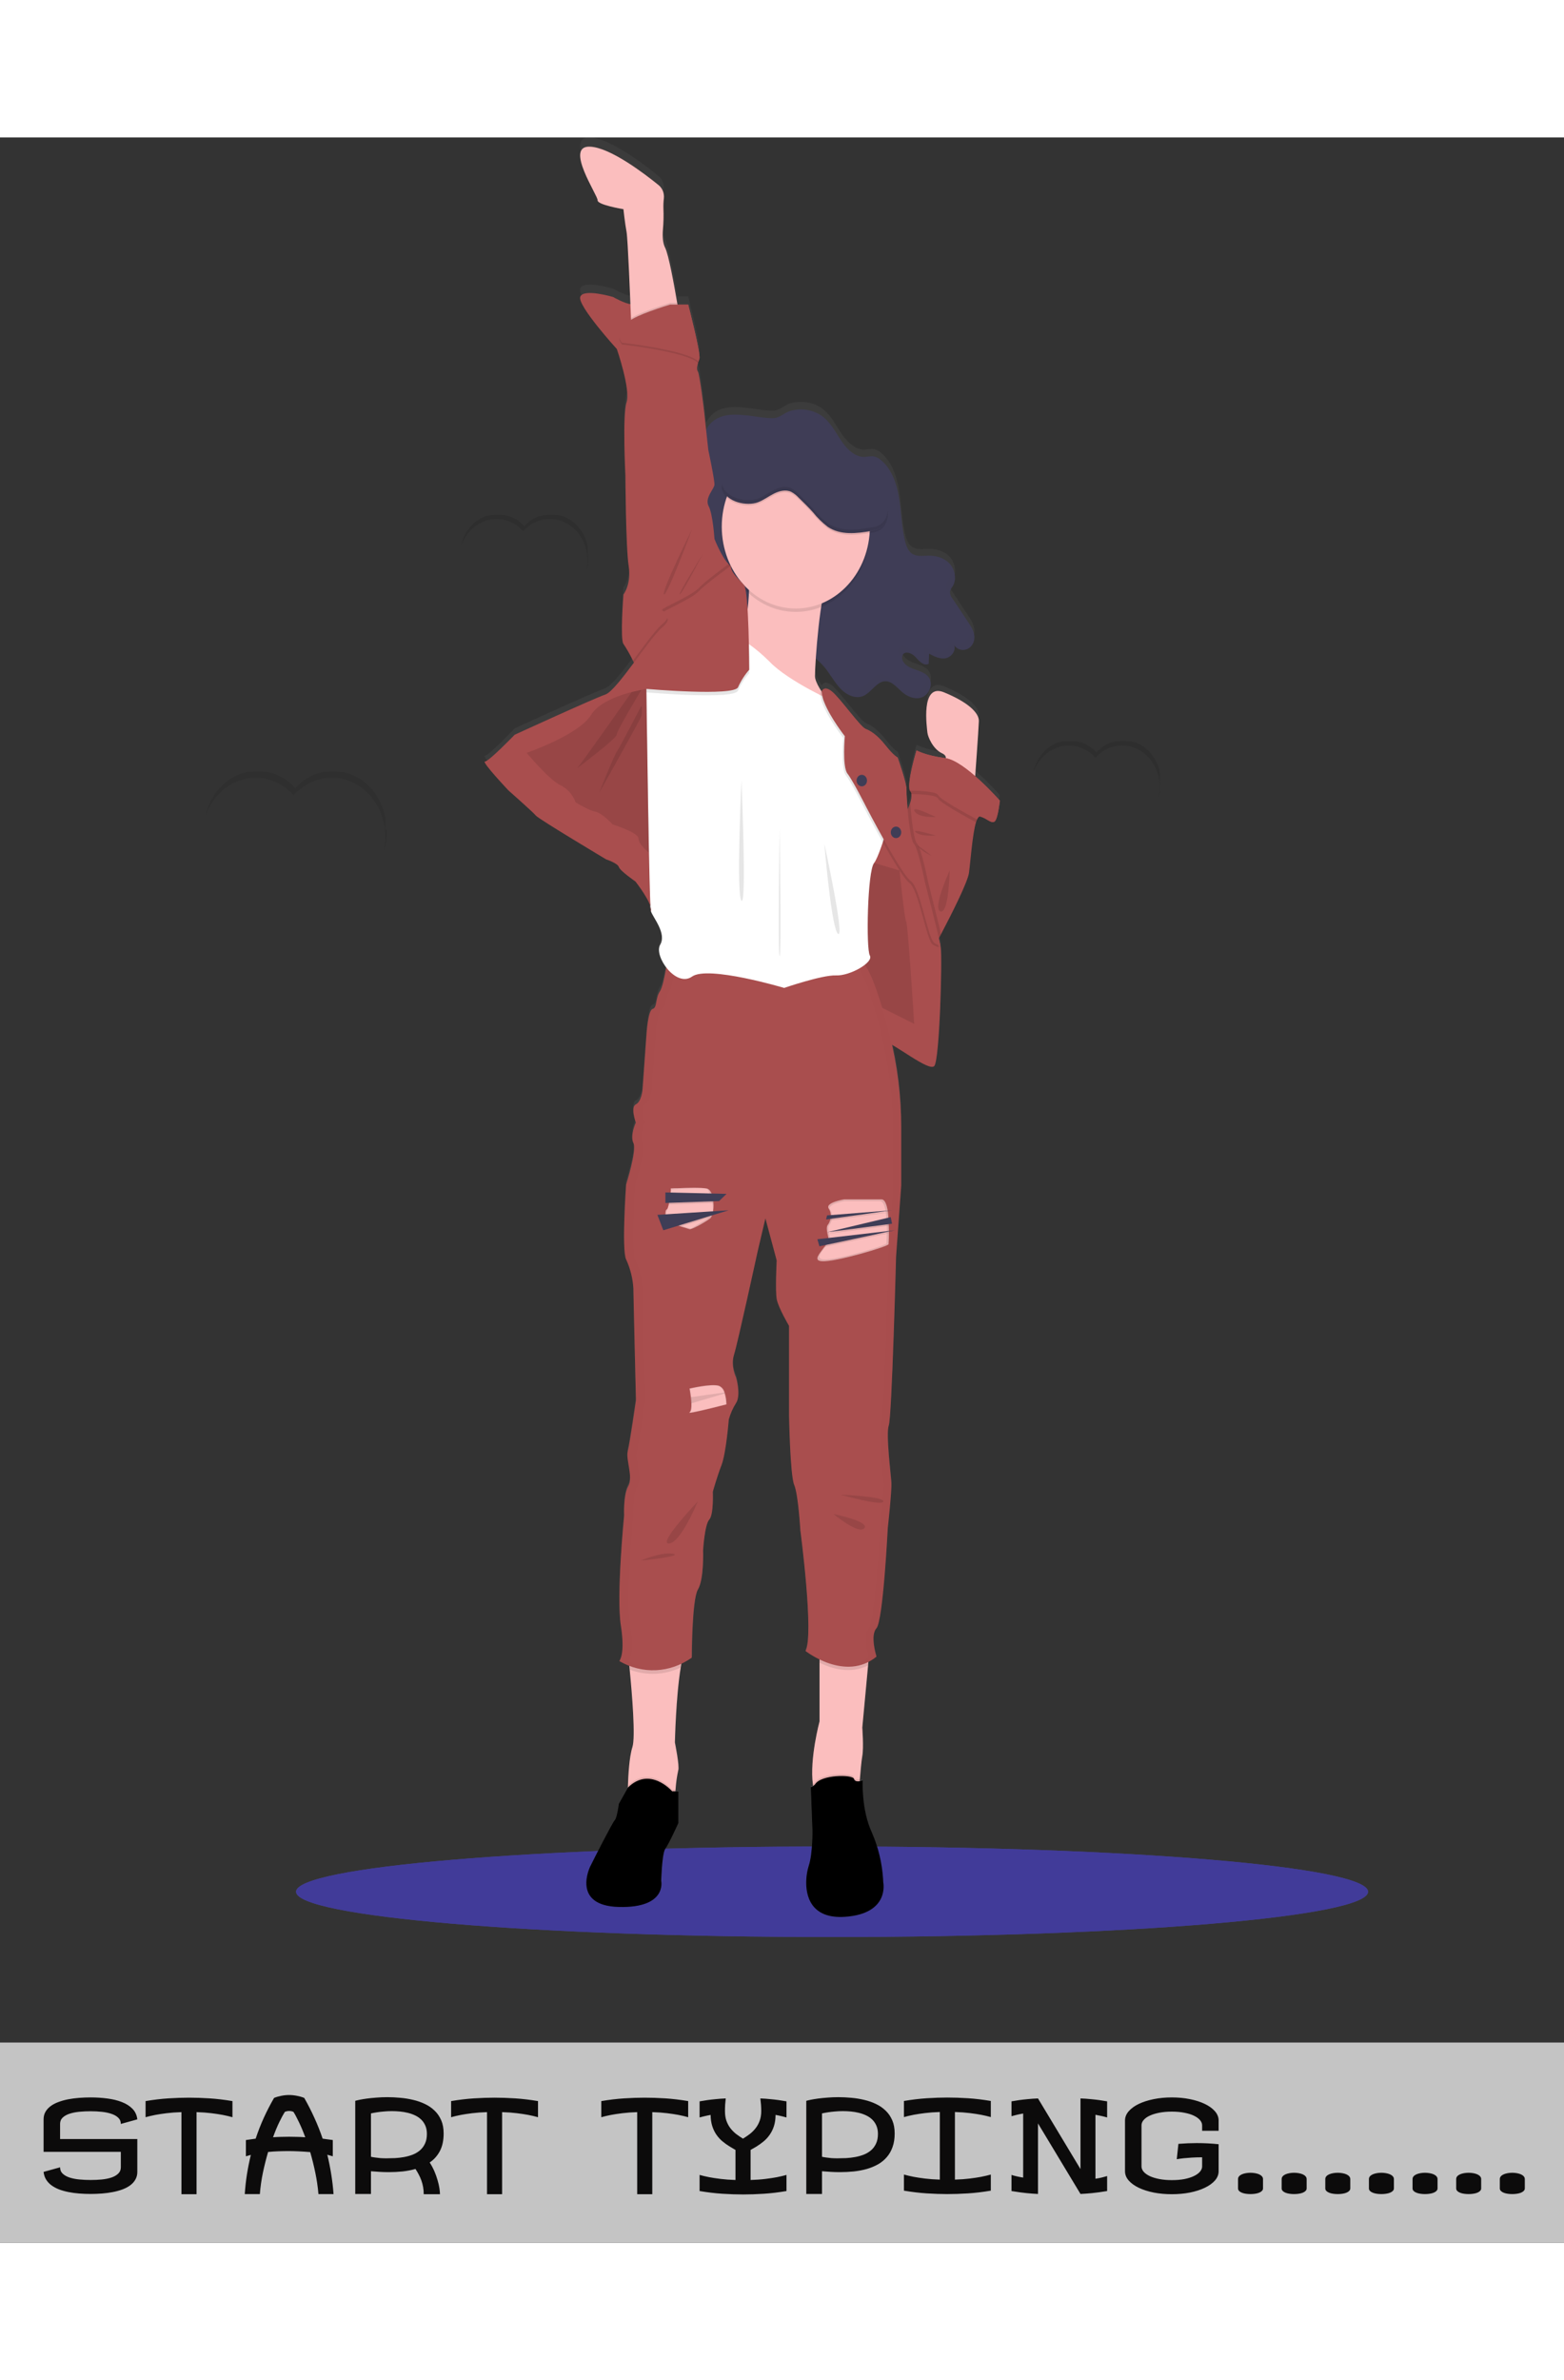 <svg width="230" height="350" viewBox="0 0 289 389" fill="none" xmlns="http://www.w3.org/2000/svg">
<rect x="0" y="0" width="289" height="389" fill="#333333" stroke="none"/>
<path d="M153.75 332.508C208.451 332.508 252.794 328.761 252.794 324.14C252.794 319.519 208.451 315.773 153.75 315.773C99.05 315.773 54.707 319.519 54.707 324.14C54.707 328.761 99.05 332.508 153.75 332.508Z" fill="#6C63FF"/>
<path opacity="0.4" d="M153.75 332.508C208.451 332.508 252.794 328.761 252.794 324.14C252.794 319.519 208.451 315.773 153.75 315.773C99.05 315.773 54.707 319.519 54.707 324.14C54.707 328.761 99.05 332.508 153.75 332.508Z" fill="black"/>
<path opacity="0.1" d="M71.441 128.027V128.201C71.444 128.233 71.444 128.267 71.441 128.299C71.441 128.374 71.441 128.453 71.441 128.532V128.582V128.774V128.829C71.444 128.839 71.444 128.849 71.441 128.859V129.037V129.175L71.401 129.527C71.401 129.601 71.401 129.68 71.37 129.754C71.37 129.789 71.37 129.828 71.37 129.868V129.932C71.372 129.952 71.372 129.972 71.37 129.992C71.365 130.034 71.357 130.075 71.347 130.115C71.342 130.156 71.335 130.195 71.325 130.234C71.325 130.264 71.325 130.294 71.325 130.323C71.325 130.353 71.325 130.427 71.294 130.477L71.267 130.581L71.24 130.709L71.2 130.863C71.2 130.863 71.2 130.887 71.2 130.902C71.2 130.917 71.173 131.006 71.155 131.061C71.114 131.219 71.065 131.382 71.016 131.555L70.967 131.704C70.959 131.733 70.948 131.761 70.935 131.788C71.127 130.922 71.219 130.032 71.209 129.141C71.204 128.213 71.091 127.29 70.873 126.394C70.226 123.757 68.712 121.48 66.626 120.011C66.447 119.887 66.268 119.769 66.084 119.66C64.626 118.776 62.99 118.312 61.328 118.312C59.664 118.312 58.028 118.776 56.571 119.66C56.246 119.855 55.932 120.072 55.63 120.308C55.128 120.661 54.657 121.065 54.224 121.515C53.848 121.101 53.444 120.721 53.014 120.377C52.687 120.118 52.346 119.88 51.993 119.665C50.282 118.628 48.333 118.173 46.389 118.357C44.445 118.541 42.594 119.356 41.068 120.699C40.781 120.955 40.506 121.228 40.244 121.515C39.846 121.953 39.484 122.429 39.16 122.936C38.964 123.239 38.783 123.555 38.618 123.881C38.464 124.184 38.323 124.496 38.197 124.816C38.125 124.989 38.058 125.167 38 125.345C38 125.276 38.027 125.207 38.045 125.138L38.072 125.034V124.974L38.112 124.816C38.148 124.697 38.179 124.578 38.215 124.46L38.264 124.296C38.34 124.064 38.417 123.836 38.506 123.609L38.547 123.495L38.627 123.292L38.775 122.965V122.941L38.847 122.797L38.927 122.634C38.959 122.564 38.994 122.495 39.03 122.431L39.084 122.332L39.111 122.277C39.111 122.238 39.151 122.198 39.173 122.159C39.196 122.119 39.227 122.07 39.25 122.025L39.429 121.733C39.451 121.699 39.469 121.664 39.492 121.634L39.572 121.51L39.657 121.382L39.765 121.228L39.859 121.095L39.895 121.05L39.962 120.956L40.074 120.813L40.123 120.753L40.208 120.65L40.338 120.526C40.423 120.422 40.513 120.318 40.607 120.219L40.714 120.1L40.88 119.922L40.992 119.813L41.127 119.685L41.212 119.6L41.301 119.521C41.359 119.467 41.418 119.412 41.48 119.363C41.508 119.334 41.538 119.307 41.57 119.284C41.718 119.155 41.87 119.031 42.018 118.918L42.112 118.848C42.141 118.822 42.173 118.799 42.206 118.779L42.291 118.715L42.425 118.626L42.488 118.581L42.587 118.517C42.712 118.433 42.842 118.354 42.972 118.279L43.048 118.235L43.169 118.165L43.267 118.111L43.37 118.062L43.469 118.007L43.568 117.958L43.671 117.908L44.078 117.725L44.181 117.686L44.289 117.641L44.387 117.606L44.468 117.577L44.656 117.507L44.755 117.473L44.831 117.448H44.907L45.046 117.403L45.225 117.354C45.408 117.305 45.597 117.26 45.785 117.22H45.861H45.968H46.076H46.215H46.295C46.475 117.196 46.654 117.176 46.837 117.161H46.931H48.109H48.244H48.325L48.772 117.206L48.969 117.235H49.099H49.207H49.314H49.386C49.574 117.27 49.758 117.314 49.946 117.364L50.17 117.433H50.233L50.331 117.468L50.519 117.527L50.6 117.557C50.739 117.601 50.873 117.656 51.008 117.71L51.102 117.75L51.222 117.799L51.406 117.883L51.612 117.982L51.697 118.022L51.809 118.081L51.908 118.131L52.006 118.185L52.132 118.255L52.23 118.314L52.459 118.452L52.553 118.512C52.665 118.586 52.777 118.655 52.884 118.735L52.974 118.799L53.068 118.868L53.162 118.937L53.225 118.982L53.614 119.299L53.704 119.378L53.883 119.536L53.968 119.615L54.058 119.699L54.188 119.828L54.3 119.937L54.465 120.115L54.577 120.234L54.685 120.115L54.851 119.937L54.963 119.828L55.093 119.699L55.182 119.615L55.267 119.536L55.446 119.378L55.536 119.299C55.688 119.17 55.84 119.046 55.984 118.932L56.078 118.863L56.172 118.794L56.261 118.73L56.391 118.641L56.459 118.596L56.553 118.532L56.942 118.294L57.019 118.25L57.139 118.18L57.238 118.126L57.337 118.076L57.44 118.022L57.538 117.973L57.641 117.923L58.049 117.74L58.152 117.7L58.259 117.656L58.358 117.621L58.438 117.592L58.627 117.522L58.725 117.488L58.801 117.463H58.877L59.012 117.418L59.195 117.369C59.379 117.319 59.567 117.275 59.755 117.235H59.831H59.939H60.046H60.181H60.261L60.803 117.176H60.902H62.08H62.214H62.291C62.438 117.176 62.582 117.201 62.738 117.22L62.931 117.25H63.065H63.173H63.28H63.352C63.54 117.285 63.724 117.329 63.907 117.379L64.136 117.448H64.199L64.297 117.483L64.485 117.542L64.566 117.572C64.7 117.616 64.839 117.671 64.974 117.725L65.063 117.765L65.184 117.814L65.368 117.898L65.578 117.997L65.659 118.037L65.771 118.096L65.874 118.146L65.972 118.2L66.098 118.269L66.196 118.329C66.272 118.373 66.349 118.418 66.42 118.467L66.519 118.527L66.85 118.749L66.94 118.814L67.034 118.883L67.124 118.952L67.182 118.997C67.316 119.101 67.446 119.205 67.571 119.313L67.665 119.393L67.84 119.551L67.93 119.63L68.015 119.714L68.131 119.823L68.243 119.937L68.306 120.006L68.413 120.12L68.463 120.174L68.521 120.239L68.629 120.358L68.794 120.551L68.888 120.659L69.041 120.852L69.202 121.065C69.385 121.318 69.56 121.56 69.721 121.837L69.789 121.946L69.856 122.065L69.914 122.169L70.013 122.342L70.098 122.505L70.151 122.604L70.192 122.683C70.192 122.708 70.214 122.738 70.228 122.762C70.241 122.787 70.268 122.842 70.286 122.881C70.304 122.921 70.322 122.96 70.344 123C70.469 123.277 70.586 123.564 70.693 123.851C70.693 123.891 70.725 123.93 70.738 123.975L70.859 124.331L70.891 124.44C70.891 124.489 70.922 124.544 70.94 124.593C70.958 124.643 70.967 124.687 70.976 124.732L71.002 124.821L71.034 124.945L71.074 125.103C71.097 125.187 71.114 125.271 71.132 125.36C71.145 125.404 71.155 125.449 71.164 125.494C71.164 125.553 71.191 125.618 71.2 125.682V125.761C71.2 125.801 71.2 125.835 71.2 125.875V125.959V126.033V126.098V126.167C71.2 126.211 71.2 126.256 71.2 126.3C71.2 126.345 71.2 126.389 71.2 126.439C71.2 126.488 71.2 126.538 71.2 126.587C71.2 126.637 71.2 126.686 71.2 126.731V126.815V126.968C71.2 126.993 71.2 127.018 71.2 127.043C71.2 127.067 71.2 127.147 71.2 127.196C71.2 127.231 71.2 127.26 71.2 127.295C71.197 127.328 71.197 127.361 71.2 127.394C71.2 127.448 71.2 127.503 71.2 127.557C71.2 127.617 71.2 127.671 71.2 127.725C71.2 127.78 71.446 127.918 71.441 128.027Z" fill="#0C0B0B"/>
<path opacity="0.1" d="M108.663 77.392V77.516C108.666 77.537 108.666 77.559 108.663 77.58C108.663 77.635 108.663 77.694 108.663 77.748V77.783C108.663 77.828 108.663 77.872 108.663 77.917V77.971V78.1C108.665 78.133 108.665 78.166 108.663 78.199L108.636 78.446L108.61 78.605V78.684C108.612 78.7 108.612 78.717 108.61 78.733C108.61 78.733 108.61 78.758 108.61 78.773C108.61 78.788 108.61 78.832 108.61 78.862V78.946V79.005C108.608 79.042 108.608 79.078 108.61 79.114V79.183C108.61 79.213 108.61 79.248 108.587 79.278L108.56 79.386C108.56 79.386 108.56 79.386 108.56 79.411L108.533 79.525C108.502 79.639 108.466 79.752 108.43 79.861C108.395 79.97 108.43 79.936 108.399 79.97L108.377 80.03C108.51 79.417 108.575 78.789 108.569 78.159C108.564 77.502 108.484 76.849 108.332 76.215C108.019 74.907 107.401 73.713 106.54 72.751C106.177 72.351 105.776 71.996 105.344 71.692C105.219 71.608 105.093 71.524 104.964 71.444C103.933 70.822 102.778 70.496 101.604 70.496C100.43 70.496 99.275 70.822 98.245 71.444C98.017 71.584 97.796 71.736 97.582 71.9C97.263 72.156 96.963 72.441 96.686 72.751C96.422 72.46 96.137 72.191 95.835 71.949C95.604 71.766 95.361 71.6 95.109 71.454C94.079 70.832 92.924 70.506 91.75 70.506C90.576 70.506 89.421 70.832 88.391 71.454C88.042 71.666 87.711 71.911 87.401 72.187C87.197 72.366 87.003 72.558 86.818 72.761C86.538 73.067 86.28 73.398 86.048 73.75C85.909 73.968 85.784 74.191 85.667 74.418C85.557 74.633 85.456 74.855 85.367 75.081C85.318 75.205 85.273 75.329 85.228 75.457C85.228 75.408 85.251 75.359 85.26 75.309C85.262 75.284 85.262 75.259 85.26 75.235V75.19L85.287 75.081C85.309 74.992 85.336 74.908 85.358 74.829L85.394 74.71C85.448 74.547 85.501 74.389 85.564 74.215L85.605 74.121C85.605 74.072 85.64 74.027 85.663 73.978L85.761 73.75C85.779 73.717 85.796 73.682 85.811 73.646L85.869 73.533C85.891 73.483 85.917 73.435 85.945 73.389C85.954 73.364 85.966 73.341 85.981 73.32V73.28L86.03 73.201L86.084 73.107L86.209 72.899L86.254 72.825L86.308 72.741L86.371 72.647L86.447 72.543C86.466 72.51 86.489 72.478 86.514 72.449L86.536 72.414L86.585 72.35C86.612 72.315 86.635 72.281 86.662 72.251L86.698 72.206L86.756 72.137L86.823 72.053L87.011 71.835L87.087 71.751L87.208 71.627C87.236 71.604 87.261 71.577 87.284 71.548L87.378 71.459L87.441 71.4L87.504 71.345L87.629 71.232L87.692 71.177L88.014 70.915L88.082 70.865L88.149 70.821L88.211 70.776L88.301 70.712L88.35 70.682L88.418 70.638C88.507 70.579 88.597 70.519 88.691 70.47L88.744 70.435L88.83 70.385L88.901 70.351L88.973 70.311L89.04 70.277L89.112 70.242L89.183 70.207L89.475 70.079L89.546 70.049L89.622 70.019L89.689 69.99H89.748L89.882 69.94H89.949H90.003H90.057L90.155 69.91L90.281 69.876C90.415 69.836 90.545 69.807 90.68 69.782H90.733H90.809H90.885H90.98H91.038C91.163 69.782 91.293 69.747 91.418 69.737H92.48L92.785 69.772H92.924H93.018H93.094H93.17H93.219C93.349 69.797 93.483 69.826 93.613 69.861L93.775 69.91H93.819H93.886L94.021 69.95H94.075L94.366 70.059L94.428 70.089L94.514 70.123L94.644 70.183L94.791 70.252L94.85 70.282L94.93 70.321L95.002 70.361L95.069 70.395L95.159 70.445L95.226 70.489L95.387 70.583L95.454 70.628L95.692 70.786L95.754 70.831L95.817 70.875L95.884 70.925L95.929 70.96C96.023 71.029 96.113 71.103 96.202 71.182L96.265 71.237L96.395 71.35L96.453 71.405L96.516 71.464L96.61 71.553L96.691 71.632C96.727 71.676 96.766 71.718 96.807 71.756L96.883 71.84L96.959 71.756C97 71.718 97.039 71.676 97.076 71.632L97.156 71.553L97.25 71.464L97.313 71.405L97.371 71.35L97.501 71.237L97.564 71.182C97.667 71.093 97.774 71.004 97.886 70.92L97.954 70.87L98.016 70.826L98.079 70.781L98.173 70.717L98.218 70.687L98.285 70.643C98.379 70.583 98.469 70.524 98.563 70.475L98.617 70.44L98.702 70.39L98.769 70.356L98.841 70.316L98.912 70.282L98.984 70.247L99.055 70.212L99.342 70.084L99.414 70.054L99.49 70.024L99.562 69.995H99.62L99.75 69.945H99.821H99.875H99.929L100.023 69.915L100.153 69.881C100.283 69.841 100.417 69.811 100.547 69.787H100.601H100.677H100.753H100.852H100.91C101.035 69.787 101.161 69.752 101.291 69.742H102.352L102.657 69.777H102.796H102.885H102.961H103.037H103.091L103.481 69.866L103.642 69.915H103.687H103.759L103.889 69.955H103.947L104.233 70.064L104.301 70.094L104.386 70.128L104.516 70.188L104.663 70.257L104.722 70.287L104.798 70.326L104.869 70.366L104.941 70.4L105.026 70.45L105.098 70.494L105.259 70.588L105.326 70.633C105.407 70.682 105.483 70.737 105.559 70.791L105.622 70.836L105.689 70.88L105.756 70.93L105.797 70.964C105.891 71.034 105.985 71.108 106.074 71.187L106.137 71.242C106.181 71.277 106.223 71.315 106.262 71.355L106.325 71.41L106.388 71.469L106.469 71.548L106.549 71.627L106.594 71.677L106.67 71.761L106.701 71.796L106.746 71.84L106.822 71.929L106.939 72.063L107.002 72.142L107.109 72.276L107.225 72.429C107.355 72.602 107.476 72.785 107.593 72.973L107.638 73.048C107.638 73.077 107.669 73.107 107.687 73.132L107.727 73.206C107.75 73.246 107.776 73.285 107.799 73.33L107.857 73.444C107.871 73.466 107.883 73.489 107.893 73.513L107.924 73.567L107.951 73.627L107.991 73.711L108.032 73.795C108.121 73.988 108.202 74.191 108.278 74.394L108.309 74.483C108.341 74.567 108.368 74.646 108.395 74.735C108.404 74.759 108.411 74.784 108.417 74.809C108.417 74.849 108.417 74.883 108.453 74.918L108.48 75.017C108.478 75.038 108.478 75.06 108.48 75.081C108.48 75.111 108.48 75.141 108.502 75.17L108.529 75.279C108.529 75.339 108.56 75.398 108.574 75.457C108.587 75.517 108.574 75.522 108.574 75.556L108.601 75.69V75.744V75.824C108.598 75.843 108.598 75.863 108.601 75.883C108.601 75.883 108.601 75.918 108.601 75.933V75.982C108.601 75.982 108.601 76.012 108.601 76.031V76.125V76.219V76.328C108.603 76.363 108.603 76.398 108.601 76.432V76.487C108.598 76.523 108.598 76.559 108.601 76.596C108.598 76.614 108.598 76.632 108.601 76.65C108.601 76.685 108.601 76.719 108.601 76.759C108.603 76.782 108.603 76.805 108.601 76.828C108.603 76.851 108.603 76.874 108.601 76.897C108.603 76.937 108.603 76.977 108.601 77.016C108.603 77.056 108.603 77.095 108.601 77.135L108.663 77.392Z" fill="black"/>
<path opacity="0.1" d="M214.367 119.195V119.318C214.369 119.342 214.369 119.365 214.367 119.388C214.367 119.442 214.367 119.497 214.367 119.551V119.586C214.365 119.63 214.365 119.675 214.367 119.719V119.784V119.907C214.369 119.94 214.369 119.973 214.367 120.006L214.34 120.254C214.34 120.308 214.34 120.363 214.34 120.417V120.496C214.343 120.513 214.343 120.529 214.34 120.546C214.34 120.546 214.34 120.575 214.34 120.59C214.342 120.618 214.342 120.646 214.34 120.674V120.758V120.823C214.34 120.857 214.34 120.892 214.34 120.932C214.338 120.956 214.338 120.981 214.34 121.006C214.34 121.036 214.34 121.065 214.34 121.095L214.313 121.204C214.313 121.204 214.313 121.204 214.313 121.233C214.301 121.269 214.29 121.305 214.282 121.342C214.251 121.456 214.219 121.57 214.183 121.684C214.169 121.717 214.157 121.752 214.148 121.788L214.125 121.847C214.258 121.235 214.323 120.606 214.318 119.977C214.306 118.691 214.004 117.429 213.438 116.306C212.873 115.182 212.062 114.233 211.079 113.544C210.954 113.455 210.828 113.371 210.699 113.292C209.668 112.669 208.513 112.343 207.339 112.343C206.165 112.343 205.01 112.669 203.98 113.292C203.751 113.431 203.53 113.584 203.317 113.752C202.997 114.007 202.697 114.292 202.421 114.603C202.158 114.309 201.873 114.039 201.57 113.796C201.338 113.618 201.097 113.452 200.849 113.301C199.819 112.68 198.663 112.354 197.489 112.354C196.316 112.354 195.16 112.68 194.13 113.301C193.782 113.515 193.451 113.76 193.14 114.034C192.936 114.213 192.741 114.407 192.558 114.613C192.276 114.917 192.02 115.248 191.792 115.602C191.651 115.818 191.522 116.042 191.407 116.275C191.295 116.493 191.196 116.716 191.107 116.938C191.057 117.062 191.013 117.186 190.968 117.314C190.968 117.265 190.968 117.215 191.004 117.166C191.002 117.141 191.002 117.116 191.004 117.092C191.002 117.077 191.002 117.062 191.004 117.047L191.031 116.938C191.031 116.854 191.08 116.77 191.102 116.686C191.116 116.647 191.128 116.608 191.138 116.567C191.192 116.404 191.25 116.246 191.308 116.072L191.349 115.973C191.349 115.929 191.384 115.879 191.407 115.83C191.429 115.78 191.474 115.677 191.51 115.602L191.555 115.498L191.613 115.385C191.64 115.335 191.662 115.286 191.689 115.241C191.699 115.217 191.711 115.194 191.725 115.172C191.725 115.172 191.725 115.147 191.725 115.132C191.725 115.103 191.756 115.073 191.774 115.048L191.828 114.954L191.953 114.746L191.998 114.677L192.056 114.588L192.114 114.499L192.191 114.39L192.258 114.296V114.261L192.307 114.197L192.383 114.098L192.419 114.054L192.477 113.979L192.544 113.9C192.607 113.826 192.67 113.752 192.737 113.682C192.76 113.652 192.786 113.624 192.813 113.598C192.85 113.555 192.889 113.513 192.93 113.475L193.01 113.395C193.038 113.362 193.068 113.33 193.1 113.301L193.163 113.242L193.225 113.188L193.351 113.074L193.413 113.019C193.521 112.93 193.628 112.841 193.736 112.762L193.803 112.713L193.87 112.663L193.933 112.619L194.027 112.554L194.072 112.525L194.139 112.48L194.412 112.312L194.466 112.277L194.551 112.233L194.623 112.193L194.694 112.158L194.766 112.119L194.833 112.084L194.905 112.05L195.196 111.921L195.268 111.891L195.344 111.861L195.411 111.837L195.469 111.812L195.604 111.767H195.671H195.725H195.778L195.877 111.738L196.002 111.703C196.137 111.669 196.267 111.634 196.401 111.609H196.455H196.531H196.607H196.701H196.759L197.145 111.565H198.202L198.511 111.599H198.645H198.739H198.815H198.891H198.941C199.074 111.623 199.205 111.654 199.335 111.693L199.496 111.738H199.541H199.608L199.743 111.782H199.801L200.087 111.891H200.15L200.235 111.926L200.365 111.985L200.513 112.054L200.571 112.084L200.652 112.129L200.723 112.163L200.791 112.203L200.88 112.252L200.952 112.292L201.109 112.391L201.18 112.431L201.413 112.589L201.476 112.633L201.543 112.683L201.606 112.732L201.651 112.767L201.924 112.99L201.991 113.044L202.116 113.158L202.179 113.212L202.237 113.272L202.331 113.366L202.412 113.445L202.529 113.569C202.556 113.594 202.582 113.622 202.605 113.653C202.632 113.623 202.654 113.593 202.681 113.569L202.802 113.445C202.825 113.416 202.85 113.39 202.878 113.366L202.972 113.272L203.035 113.212L203.097 113.158L203.223 113.044L203.286 112.99C203.393 112.901 203.501 112.812 203.608 112.732L203.675 112.683L203.742 112.633L203.805 112.589L203.895 112.525L203.944 112.495L204.011 112.45L204.284 112.282L204.338 112.247L204.423 112.203L204.495 112.163L204.562 112.129L204.634 112.089L204.705 112.054L204.777 112.02L205.064 111.891L205.135 111.861L205.212 111.832L205.283 111.807L205.341 111.782L205.476 111.738H205.543H205.597H205.651L205.749 111.708L205.874 111.673C206.004 111.639 206.139 111.604 206.269 111.579H206.327H206.399H206.479H206.573H206.631L207.012 111.535H208.074L208.378 111.57H208.517H208.611H208.687H208.764H208.813C208.943 111.594 209.077 111.624 209.207 111.664L209.368 111.708H209.409H209.48L209.61 111.753H209.668L209.955 111.861H210.022L210.107 111.896L210.237 111.956L210.385 112.025L210.443 112.054L210.524 112.099L210.591 112.134L210.663 112.173L210.752 112.223L210.819 112.262L210.981 112.361L211.048 112.401C211.129 112.45 211.205 112.505 211.281 112.559L211.344 112.604L211.411 112.653L211.478 112.703L211.523 112.737L211.796 112.96L211.859 113.014L211.984 113.128L212.047 113.183L212.109 113.242L212.19 113.321L212.271 113.4C212.285 113.418 212.3 113.435 212.316 113.45C212.316 113.48 212.365 113.504 212.392 113.534L212.428 113.569L212.468 113.618L212.544 113.702L212.66 113.836L212.723 113.915C212.761 113.959 212.797 114.005 212.831 114.054L212.947 114.202C213.077 114.38 213.198 114.558 213.314 114.746C213.314 114.771 213.346 114.796 213.359 114.825L213.408 114.905L213.449 114.979C213.476 115.018 213.498 115.063 213.52 115.103L213.579 115.216L213.619 115.286L213.646 115.345L213.673 115.399L213.713 115.484L213.753 115.568C213.843 115.766 213.928 115.964 214 116.166C214.012 116.195 214.023 116.225 214.031 116.256C214.062 116.34 214.089 116.424 214.116 116.508L214.143 116.587C214.151 116.622 214.162 116.657 214.174 116.691L214.201 116.79V116.854C214.201 116.884 214.201 116.914 214.201 116.943L214.228 117.052C214.228 117.112 214.259 117.176 214.273 117.235C214.286 117.295 214.273 117.295 214.273 117.329L214.3 117.463V117.517V117.596C214.3 117.596 214.3 117.636 214.3 117.656C214.3 117.676 214.3 117.691 214.3 117.71V117.755C214.3 117.755 214.3 117.789 214.3 117.804V117.898V117.997V118.101V118.205V118.264C214.3 118.299 214.3 118.334 214.3 118.368C214.3 118.403 214.3 118.403 214.3 118.423C214.3 118.443 214.3 118.497 214.3 118.532C214.298 118.553 214.298 118.575 214.3 118.596V118.665C214.302 118.705 214.302 118.745 214.3 118.784C214.302 118.824 214.302 118.863 214.3 118.903L214.367 119.195Z" fill="black"/>
<path d="M184.755 121.515C183.321 119.908 181.801 118.396 180.204 116.988C180.397 114.336 180.845 107.987 180.885 106.765C180.93 105.216 178.865 103.237 174.449 101.411C170.032 99.585 171.313 108.101 171.376 108.868C171.439 109.635 172.402 111.956 174.064 112.718C174.659 112.99 174.821 113.331 174.78 113.653L174.641 113.628C171.009 113.133 169.369 112.203 169.369 112.203C169.369 112.203 168.026 116.656 168.026 118.794C168.026 118.913 168.026 119.027 168.026 119.13C167.981 119.517 168.018 119.91 168.133 120.278H168.442C168.48 120.856 168.396 121.435 168.196 121.971C168.065 122.385 167.916 122.791 167.748 123.188C167.618 121.971 167.548 120.747 167.537 119.521C167.609 118.334 165.898 113.509 165.898 113.509C165.898 113.509 165.186 113.193 163.69 111.292C162.194 109.392 161.002 108.601 159.986 108.205C158.969 107.809 155.282 102.509 153.764 101.277C152.555 100.288 152.066 100.871 151.919 101.149L151.829 101.218C151.126 100.139 150.624 99.11 150.624 98.378C150.624 97.838 150.673 96.73 150.763 95.325C151.29 95.772 151.782 96.269 152.232 96.809C153.262 98.071 154.024 99.575 155.148 100.738C156.001 101.691 157.152 102.247 158.364 102.292C158.761 102.311 159.157 102.242 159.529 102.089C161.025 101.45 161.988 99.436 163.56 99.357C164.796 99.427 165.705 100.688 166.718 101.52C167.461 102.161 168.377 102.509 169.32 102.509C169.694 102.522 170.066 102.457 170.417 102.316C171.582 101.822 172.379 100.253 171.846 99.011C171.022 97.091 168.218 97.526 167.022 95.854C166.886 95.692 166.789 95.495 166.74 95.28C166.691 95.065 166.693 94.841 166.745 94.627C166.796 94.458 166.893 94.312 167.023 94.207C167.153 94.102 167.309 94.045 167.47 94.043C168.037 94.112 168.566 94.391 168.971 94.835C169.553 95.488 170.314 96.319 171.036 96.23C171.238 96.257 171.443 96.214 171.622 96.106C171.645 95.517 171.672 94.929 171.694 94.34C172.457 94.813 173.31 95.081 174.184 95.122C174.346 95.128 174.508 95.12 174.668 95.097C175.613 94.958 176.514 93.989 176.406 92.979C176.824 93.362 177.356 93.557 177.898 93.528C178.14 93.543 178.383 93.509 178.614 93.429C179.01 93.278 179.358 93.003 179.616 92.638C179.874 92.272 180.03 91.832 180.066 91.371C180.137 90.272 179.524 89.283 178.932 88.402L176.003 83.978C175.707 83.635 175.545 83.176 175.555 82.702C175.656 82.336 175.827 81.998 176.057 81.712C176.854 80.425 176.464 78.54 175.448 77.457C174.431 76.373 172.948 75.997 171.542 76.026C170.48 76.051 169.302 76.249 168.447 75.581C167.77 75.086 167.452 74.136 167.237 73.251C166.615 70.648 166.579 67.916 166.144 65.269C165.71 62.622 164.774 59.9 162.83 58.287C162.39 57.887 161.858 57.63 161.293 57.545C160.817 57.553 160.341 57.596 159.869 57.673C158.257 57.773 156.819 56.545 155.802 55.15C154.785 53.755 154.01 52.132 152.841 50.909C151.117 48.994 148.264 48.435 145.97 49.153C144.922 49.474 144.089 50.414 143.005 50.464C141.415 50.543 139.69 50.142 138.105 49.969C136.613 49.821 135.09 49.677 133.626 50.078C132.969 50.237 132.349 50.549 131.809 50.991C131.269 51.434 130.819 51.998 130.49 52.646L130.109 49.078C130.109 49.078 129.321 42.349 128.967 41.8C128.712 41.399 128.824 40.84 129.012 40.211L129.084 40.285C129.138 40.107 129.196 39.924 129.254 39.741C129.274 39.603 129.274 39.463 129.254 39.325C129.393 37.975 127.171 29.375 127.171 29.375H125.173C125.173 29.271 125.142 29.162 125.124 29.058C124.542 25.56 123.561 20.092 122.885 18.776C122.437 17.87 122.387 16.578 122.481 15.45C122.6 14.147 122.632 12.835 122.576 11.526C122.552 10.895 122.579 10.262 122.656 9.636C122.711 9.167 122.652 8.691 122.484 8.256C122.316 7.821 122.046 7.443 121.702 7.162C119.082 5.015 112.712 0.126 108.986 0.002C104.211 -0.156 110.482 9.102 110.41 9.973C110.338 10.844 115.185 11.635 115.185 11.635C115.185 11.635 115.472 14.322 115.758 15.826C115.955 16.87 116.287 24.614 116.475 29.261C115.306 29.102 113.263 27.93 113.263 27.93C113.263 27.93 107.705 26.272 107.203 27.93C106.701 29.587 113.976 37.584 113.976 37.584C113.976 37.584 116.542 45.1 115.767 47.48C114.992 49.86 115.552 61.088 115.552 61.088C115.552 61.088 115.624 74.448 116.157 77.862C116.69 81.276 115.194 83.162 115.194 83.162C115.194 83.162 114.553 91.549 115.194 92.341C115.849 93.328 116.436 94.369 116.95 95.453L117.138 95.829C115.033 98.669 112.941 101.386 111.843 101.767C109.707 102.48 95.1 109.189 95.1 109.189C95.1 109.189 90.33 114.227 89.609 114.227C88.888 114.227 93.954 119.61 93.954 119.61C93.954 119.61 98.513 123.643 99.015 124.277C99.517 124.91 112.005 132.426 112.005 132.426C112.005 132.426 114.146 133.139 114.356 133.851C114.567 134.564 117.42 136.538 117.42 136.538C117.42 136.538 119.606 139.329 120.179 141.11C120.179 141.239 120.179 141.348 120.211 141.452C120.237 141.947 120.269 142.174 120.296 142.056C120.676 143.213 123.243 146.168 122.007 148.275C121.433 149.265 122.007 151.042 123.113 152.477C122.813 154.248 122.396 156.267 121.948 156.93C121.093 158.197 121.474 159.988 120.605 160.201C119.736 160.413 119.463 165.055 119.463 165.055L118.723 175.283C118.723 175.283 118.531 177.391 117.487 177.92C116.444 178.45 117.487 181.295 117.487 181.295C117.487 181.295 116.367 183.72 117.039 185.09C117.711 186.461 115.696 192.795 115.696 192.795C115.696 192.795 114.84 205.032 115.696 206.719C116.469 208.393 116.926 210.223 117.039 212.098C117.039 213.152 117.514 232.88 117.514 232.88C117.514 232.88 116.372 240.896 115.991 242.371C115.61 243.845 117.039 247.121 116.09 248.804C115.14 250.486 115.328 254.286 115.328 254.286C115.328 254.286 113.904 269.16 114.759 274.648C115.615 280.136 114.486 281.294 114.486 281.294C115.073 281.661 115.691 281.962 116.332 282.194C116.354 282.402 116.376 282.625 116.399 282.852C116.847 287.454 117.505 295.381 116.905 297.202C116.305 299.023 116.135 302.457 116.076 304.407C116.076 304.52 116.076 304.624 116.076 304.728L114.415 307.697C114.415 307.697 114.083 310.315 113.653 310.735C113.223 311.156 109.653 318.316 109.174 319.236L109.125 319.335C109.125 319.335 105.514 326.669 114.446 326.877C123.377 327.084 122.235 322.027 122.235 322.027C122.235 322.027 122.262 321.038 122.347 319.825C122.455 318.341 122.652 316.535 122.997 316.065C123.615 315.223 125.42 311.265 125.42 311.265V305.456H124.846C124.846 305.357 124.846 305.248 124.878 305.139C124.953 303.93 125.12 302.73 125.375 301.552C125.657 300.814 124.757 296.381 124.757 296.381C124.757 296.381 124.954 287.855 125.836 282.466C125.877 282.229 125.917 281.996 125.957 281.773C126.621 281.455 127.263 281.085 127.879 280.665C127.879 280.665 127.879 269.908 129.021 268.008C130.163 266.107 129.921 260.729 129.921 260.729C129.921 260.729 130.204 255.983 131.059 255.033C131.915 254.083 131.713 249.862 131.713 249.862C131.713 249.862 132.47 247.121 133.326 244.914C134.181 242.707 134.669 236.478 134.669 236.478C134.966 235.384 135.42 234.35 136.013 233.415C136.967 231.93 136.013 228.669 136.013 228.669C136.013 228.669 134.969 226.561 135.637 224.448C136.304 222.335 140.004 205.249 140.004 205.249L141.433 199.133L143.52 206.937C143.52 206.937 143.238 212.528 143.52 214.112C143.802 215.695 145.8 219.06 145.8 219.06V235.621C145.8 235.621 145.993 246.804 146.754 248.596C147.516 250.387 147.892 257.037 147.892 257.037C147.892 257.037 150.458 276.553 148.841 279.398C149.668 280.02 150.547 280.552 151.466 280.987V292.481C151.466 292.481 149.603 299.439 150.239 304.174C150.239 304.268 150.266 304.362 150.279 304.456C150.109 304.595 149.921 304.713 149.804 304.664L150.104 312.581C150.104 312.581 150.185 316.975 149.424 319.286C149.173 320.098 149.022 320.943 148.976 321.8C148.81 324.932 149.903 329.222 156.142 328.777C164.451 328.193 163.17 322.344 163.17 322.344C163.17 322.344 163.17 322.116 163.139 321.716C162.946 318.731 162.247 315.814 161.078 313.116C159.085 308.791 159.372 303.407 159.372 303.407C159.207 303.472 159.038 303.522 158.866 303.556C158.866 303.452 158.866 303.343 158.888 303.234C158.996 301.749 159.161 299.825 159.336 298.924C159.618 297.341 159.336 293.654 159.336 293.654L160.407 282.1L160.465 281.457C160.985 281.182 161.479 280.851 161.938 280.467C161.621 279.428 161.435 278.346 161.387 277.251C161.326 276.52 161.524 275.791 161.938 275.217C163.175 273.846 164.026 256.651 164.026 256.651C164.026 256.651 164.698 250.6 164.702 248.556C164.702 248.413 164.702 248.289 164.702 248.19C164.626 246.958 164.035 242.133 164.044 239.318C164.019 238.724 164.081 238.129 164.227 237.556C164.796 235.973 165.571 206.224 165.571 206.224L166.521 193.042V182.215C166.522 177.033 165.952 171.871 164.823 166.841C167.412 168.326 171.851 171.7 172.662 170.8C173.66 169.691 174.158 150.7 173.871 148.805C173.871 148.701 173.835 148.567 173.804 148.419C173.737 148.073 173.638 147.607 173.517 147.068L173.911 146.311C175.86 142.585 178.838 136.667 179.076 134.93C179.344 132.951 179.698 127.81 180.37 125.558C180.424 125.377 180.488 125.2 180.563 125.029C180.737 124.638 180.926 124.425 181.141 124.484C182.354 124.801 183.138 125.83 183.779 125.434C183.811 125.414 183.84 125.387 183.864 125.355C183.927 125.279 183.982 125.194 184.025 125.103C184.083 124.987 184.133 124.866 184.173 124.742C184.218 124.613 184.258 124.47 184.298 124.316V124.272C184.298 124.207 184.33 124.143 184.343 124.079C184.345 124.057 184.345 124.036 184.343 124.014C184.343 123.96 184.366 123.901 184.379 123.846L184.406 123.722V123.658C184.518 123.099 184.603 122.52 184.657 122.114C184.657 121.966 184.688 121.842 184.702 121.748V121.55L184.755 121.515Z" fill="url(#paint0_linear)"/>
<path d="M120.282 142.684C120.322 142.384 120.288 142.078 120.184 141.798C120.215 142.511 120.251 142.837 120.282 142.684Z" fill="url(#paint1_linear)"/>
<path d="M174.014 115.81C174.014 115.81 175.707 114.534 174.055 113.781C172.402 113.029 171.43 110.714 171.367 109.951C171.304 109.189 170.023 100.718 174.44 102.529C178.856 104.34 180.921 106.31 180.876 107.853C180.831 109.397 180.115 119.185 180.115 119.185L174.014 115.81Z" fill="#FBBEBE"/>
<path d="M184.755 122.535C184.755 122.535 184.755 122.762 184.688 123.099C184.558 124.089 184.24 126.127 183.756 126.419C183.116 126.815 182.332 125.791 181.118 125.474C180.903 125.42 180.715 125.627 180.54 126.018C180.466 126.189 180.402 126.364 180.348 126.543C179.676 128.789 179.322 133.906 179.053 135.875C178.811 137.612 175.837 143.505 173.889 147.212C173.598 147.771 173.324 148.28 173.091 148.696C172.554 149.686 172.196 150.334 172.196 150.334L167.269 140.131V125.083C167.621 124.419 167.921 123.722 168.164 123C168.365 122.468 168.449 121.892 168.411 121.318C168.391 121.132 168.317 120.958 168.2 120.823C168.162 120.777 168.13 120.726 168.106 120.669C168.088 120.628 168.073 120.585 168.061 120.541C168.027 120.415 168.005 120.286 167.999 120.155C167.999 120.056 167.999 119.942 167.999 119.828C167.999 117.705 169.342 113.267 169.342 113.267C169.342 113.267 170.982 114.212 174.614 114.682C178.247 115.152 184.755 122.535 184.755 122.535Z" fill="#A94E4E"/>
<path opacity="0.1" d="M184.688 123.099C184.558 124.089 184.24 126.127 183.756 126.419C183.116 126.815 182.332 125.791 181.118 125.474C180.903 125.42 180.715 125.627 180.54 126.018C180.466 126.189 180.402 126.364 180.348 126.543C177.898 125.227 173.629 122.842 173.356 122.169C173.083 121.496 170.108 121.342 168.429 121.313H168.124C168.009 120.946 167.972 120.555 168.017 120.17C168.142 117.958 169.36 113.915 169.36 113.915C169.36 113.915 171 114.86 174.632 115.33C178.059 115.766 184.007 122.337 184.688 123.099Z" fill="black"/>
<path d="M184.755 122.54C184.755 122.54 184.397 126.028 183.756 126.419C183.116 126.81 182.332 125.791 181.118 125.479C180.903 125.42 180.715 125.627 180.54 126.018C178.126 124.722 173.62 122.228 173.374 121.54C173.127 120.852 169.737 120.694 168.142 120.674C167.555 119.318 169.378 113.252 169.378 113.252C169.378 113.252 171.018 114.197 174.65 114.672C178.283 115.147 184.755 122.54 184.755 122.54Z" fill="#A94E4E"/>
<path d="M172.639 171.577C171.64 172.68 165.154 167.326 163.376 167.009C161.598 166.693 155.135 136.786 155.135 136.786L156.107 119.932L152.317 104.424L151.824 102.396C151.824 102.396 152.201 101.158 153.724 102.396C155.247 103.633 158.946 108.907 159.945 109.298C160.944 109.689 162.153 110.486 163.649 112.376C165.145 114.266 165.858 114.578 165.858 114.578C165.858 114.578 167.569 119.383 167.497 120.56C167.425 121.738 168.07 129.774 168.841 130.482C169.611 131.189 170.906 137.647 170.906 137.647C170.906 137.647 173.262 146.717 173.759 149.305C173.792 149.456 173.814 149.585 173.826 149.691C174.135 151.581 173.638 170.473 172.639 171.577Z" fill="#A94E4E"/>
<path opacity="0.1" d="M161.522 134.049L166.225 135.44C166.225 135.44 167.121 144.416 167.452 144.891C167.784 145.366 168.93 163.783 168.93 163.783L161.522 160.082L158.74 150.185V139.235L161.522 134.049Z" fill="black"/>
<path d="M126.459 279.75C126.156 280.716 125.929 281.709 125.783 282.719C124.887 288.082 124.703 296.574 124.703 296.574C124.703 296.574 125.599 300.982 125.321 301.72C125.066 302.892 124.899 304.085 124.824 305.287C124.748 306.059 124.703 306.648 124.703 306.648L116.005 306.02C116.005 306.02 116.005 305.451 116.031 304.58C116.09 302.64 116.273 299.226 116.86 297.415C117.447 295.604 116.806 287.697 116.354 283.114C116.161 281.135 116.005 279.779 116.005 279.779C116.005 279.779 127.924 275.534 126.459 279.75Z" fill="#FBBEBE"/>
<path d="M160.407 282.333L159.336 293.827C159.336 293.827 159.618 297.499 159.336 299.072C159.175 299.968 159.009 301.878 158.888 303.363C158.807 304.486 158.754 305.372 158.754 305.372C158.754 305.372 152.102 310.518 150.584 306C150.403 305.453 150.277 304.885 150.207 304.308C149.571 299.592 151.435 292.669 151.435 292.669V277.879L160.653 279.542L160.407 282.333Z" fill="#FBBEBE"/>
<path opacity="0.1" d="M126.459 279.75C126.156 280.716 125.929 281.709 125.783 282.719C122.796 284.114 119.45 284.253 116.376 283.109C116.184 281.13 116.027 279.774 116.027 279.774C116.027 279.774 127.924 275.534 126.459 279.75Z" fill="black"/>
<path opacity="0.1" d="M160.666 279.537L160.407 282.323C157.182 283.956 153.737 282.956 151.448 281.828V277.869L160.666 279.537Z" fill="black"/>
<path d="M123.548 150.319C123.548 150.319 122.791 156.514 121.935 157.776C121.079 159.038 121.46 160.819 120.591 161.027C119.722 161.235 119.449 165.856 119.449 165.856L118.723 176.04C118.723 176.04 118.531 178.138 117.487 178.662C116.444 179.187 117.487 182.022 117.487 182.022C117.487 182.022 116.367 184.437 117.039 185.803C117.711 187.168 115.696 193.463 115.696 193.463C115.696 193.463 114.84 205.64 115.696 207.318C116.468 208.983 116.925 210.805 117.039 212.672C117.039 213.721 117.514 233.35 117.514 233.35C117.514 233.35 116.372 241.332 115.991 242.801C115.61 244.271 117.039 247.522 116.09 249.204C115.14 250.887 115.328 254.647 115.328 254.647C115.328 254.647 113.859 269.467 114.715 274.91C115.57 280.353 114.441 281.521 114.441 281.521C116.523 282.734 118.859 283.315 121.21 283.205C123.561 283.094 125.844 282.296 127.825 280.893C127.825 280.893 127.825 270.185 128.967 268.295C130.109 266.404 129.921 261.055 129.921 261.055C129.921 261.055 130.204 256.33 131.059 255.385C131.915 254.439 131.713 250.253 131.713 250.253C131.713 250.253 132.47 247.522 133.326 245.305C134.181 243.088 134.669 236.893 134.669 236.893C134.966 235.804 135.42 234.775 136.013 233.845C136.967 232.361 136.013 229.124 136.013 229.124C136.013 229.124 134.969 227.021 135.637 224.923C136.304 222.825 140.004 205.818 140.004 205.818L141.433 199.732L143.52 207.501C143.52 207.501 143.238 213.062 143.52 214.636C143.802 216.21 145.8 219.584 145.8 219.584V236.067C145.8 236.067 145.993 247.195 146.754 248.977C147.515 250.758 147.892 257.389 147.892 257.389C147.892 257.389 150.458 276.81 148.841 279.656C148.841 279.656 156.16 285.425 161.956 280.705C161.956 280.705 160.72 276.82 161.956 275.455C163.193 274.089 164.044 256.978 164.044 256.978C164.044 256.978 164.805 250.154 164.711 248.566C164.617 246.978 163.667 239.54 164.236 237.967C164.805 236.393 165.58 206.793 165.58 206.793L166.53 193.675V182.938C166.533 177.126 165.81 171.341 164.38 165.748C162.771 159.488 160.545 152.308 158.673 151.858C158.642 151.858 129.155 155.465 123.548 150.319Z" fill="#A94E4E"/>
<path opacity="0.1" d="M124.824 305.258C124.748 306.03 124.703 306.618 124.703 306.618L116.005 305.99C116.005 305.99 116.005 305.421 116.031 304.55C120.112 300.552 124.179 305.258 124.179 305.258H124.824Z" fill="black"/>
<path d="M125.366 305.589V311.418C125.366 311.418 123.574 315.377 122.943 316.193C122.598 316.658 122.401 318.445 122.293 319.934C122.208 321.122 122.181 322.121 122.181 322.121C122.181 322.121 123.324 327.164 114.392 326.951C105.461 326.738 109.071 319.444 109.071 319.444L109.12 319.35C109.568 318.43 113.183 311.285 113.599 310.889C114.016 310.493 114.361 307.865 114.361 307.865L116.023 304.897C120.112 300.859 124.197 305.579 124.197 305.579L125.366 305.589Z" fill="black"/>
<path opacity="0.1" d="M122.181 322.101C122.181 322.101 123.324 327.144 114.392 326.931C105.461 326.718 109.071 319.444 109.071 319.444L109.12 319.35C109.366 320.835 110.419 322.374 113.774 322.176C118.32 321.913 121.093 320.632 122.284 319.934C122.208 321.102 122.181 322.101 122.181 322.101Z" fill="black"/>
<path opacity="0.1" d="M158.902 303.353C158.821 304.476 158.767 305.362 158.767 305.362C158.767 305.362 152.116 310.508 150.597 305.99C150.416 305.443 150.29 304.875 150.221 304.298C150.354 304.189 150.479 304.07 150.597 303.942C151.686 302.16 157.482 302.106 157.764 302.952C157.938 303.437 158.489 303.437 158.902 303.353Z" fill="black"/>
<path d="M156.156 328.772C149.885 329.207 148.806 324.947 148.989 321.844C149.035 320.993 149.186 320.152 149.437 319.345C150.199 317.044 150.118 312.67 150.118 312.67L149.818 304.798C150.055 304.901 150.629 304.273 150.629 304.273C151.717 302.492 157.513 302.437 157.795 303.283C158.077 304.13 159.412 303.556 159.412 303.556C159.412 303.556 159.125 308.91 161.119 313.21C162.287 315.895 162.986 318.799 163.179 321.77C163.206 322.166 163.21 322.393 163.21 322.393C163.21 322.393 164.465 328.193 156.156 328.772Z" fill="black"/>
<g opacity="0.1">
<path opacity="0.1" d="M162.619 159.582C161.334 155.525 159.932 152.16 158.66 151.878L157.526 152.006C158.709 152.709 160.008 155.836 161.195 159.582C163.796 167.897 165.113 176.635 165.092 185.432V193.695L164.142 206.818C164.142 206.818 163.381 236.418 162.798 237.992C162.216 239.565 163.179 247.017 163.273 248.596C163.367 250.174 162.606 257.008 162.606 257.008C162.606 257.008 161.75 274.119 160.519 275.479C159.287 276.84 160.519 280.729 160.519 280.729C159.214 281.798 157.66 282.431 156.039 282.555C158.147 282.76 160.25 282.111 161.956 280.729C161.956 280.729 160.72 276.845 161.956 275.479C163.193 274.114 164.044 257.008 164.044 257.008C164.044 257.008 164.805 250.184 164.711 248.596C164.617 247.007 163.667 239.565 164.236 237.992C164.805 236.418 165.58 206.818 165.58 206.818L166.53 193.695V185.432C166.547 176.634 165.225 167.896 162.619 159.582Z" fill="black"/>
</g>
<g opacity="0.1">
<path opacity="0.1" d="M116.184 281.536C116.184 281.536 117.313 280.378 116.457 274.92C115.601 269.462 117.026 254.662 117.026 254.662C117.026 254.662 116.838 250.882 117.787 249.219C118.737 247.557 117.313 244.271 117.689 242.816C118.065 241.361 119.212 233.365 119.212 233.365C119.212 233.365 118.723 213.726 118.723 212.672C118.61 210.806 118.153 208.986 117.38 207.323C116.524 205.64 117.38 193.468 117.38 193.468C117.38 193.468 119.373 187.168 118.723 185.808C118.074 184.447 119.171 182.027 119.171 182.027C119.171 182.027 118.128 179.192 119.171 178.667C120.215 178.143 120.408 176.045 120.408 176.045L121.165 165.861C121.165 165.861 121.451 161.245 122.307 161.032C123.162 160.819 122.782 159.053 123.651 157.781C124.291 156.836 124.882 153.11 125.133 151.309C124.565 151.07 124.033 150.736 123.556 150.319C123.556 150.319 122.795 156.509 121.939 157.771C121.084 159.033 121.465 160.814 120.596 161.022C119.727 161.23 119.458 165.852 119.458 165.852L118.723 176.04C118.723 176.04 118.531 178.138 117.487 178.662C116.444 179.187 117.487 182.022 117.487 182.022C117.487 182.022 116.367 184.437 117.039 185.803C117.711 187.168 115.696 193.463 115.696 193.463C115.696 193.463 114.84 205.64 115.696 207.318C116.468 208.981 116.926 210.801 117.039 212.667C117.039 213.721 117.514 233.345 117.514 233.345C117.514 233.345 116.372 241.327 115.996 242.796C115.619 244.266 117.039 247.517 116.09 249.199C115.14 250.882 115.328 254.642 115.328 254.642C115.328 254.642 113.89 269.467 114.746 274.91C115.601 280.353 114.473 281.526 114.473 281.526C116.636 282.797 119.079 283.371 121.523 283.184C119.655 283.073 117.833 282.511 116.184 281.536Z" fill="black"/>
</g>
<path d="M152.823 52.3C154.001 53.517 154.767 55.135 155.784 56.521C156.801 57.906 158.239 59.128 159.851 59.034C160.323 58.955 160.799 58.911 161.275 58.901C161.84 58.986 162.372 59.243 162.812 59.643C164.756 61.246 165.692 63.948 166.126 66.57C166.561 69.193 166.574 71.924 167.219 74.517C167.434 75.398 167.752 76.318 168.429 76.838C169.302 77.501 170.462 77.298 171.524 77.278C172.93 77.249 174.413 77.63 175.43 78.704C176.446 79.777 176.836 81.672 176.039 82.939C175.811 83.215 175.639 83.543 175.537 83.899C175.532 84.133 175.569 84.366 175.646 84.585C175.723 84.803 175.838 85.002 175.985 85.171L178.914 89.575C179.506 90.456 180.119 91.445 180.048 92.544C180.017 93.005 179.863 93.445 179.605 93.809C179.347 94.173 178.996 94.444 178.598 94.587C178.2 94.73 177.773 94.738 177.37 94.612C176.968 94.485 176.609 94.228 176.339 93.875C176.657 94.968 175.68 96.101 174.65 96.25C173.62 96.398 172.617 95.889 171.681 95.389L171.604 97.254C170.744 97.749 169.835 96.76 169.15 95.988C168.465 95.216 167.054 94.77 166.727 95.78C166.675 95.993 166.673 96.218 166.722 96.433C166.771 96.648 166.868 96.845 167.004 97.007C168.2 98.655 171.004 98.234 171.828 100.144C172.361 101.381 171.564 102.965 170.4 103.435C169.235 103.905 167.896 103.435 166.897 102.643C165.898 101.851 164.922 100.471 163.618 100.481C161.992 100.481 161.02 102.559 159.502 103.207C158.073 103.811 156.438 103.024 155.323 101.866C154.207 100.708 153.432 99.209 152.402 97.952C149.751 94.721 145.733 93.439 141.988 92.059C138.244 90.678 134.28 88.798 132.345 84.998C131.753 83.825 131.377 82.523 130.642 81.45C129.379 79.629 127.256 78.778 125.872 77.07C125.106 76.091 124.611 74.889 124.445 73.607C124.279 72.326 124.45 71.019 124.936 69.841C125.59 68.312 126.728 67.13 127.664 65.774C129.222 63.45 130.074 60.64 130.096 57.748C130.096 56.659 129.993 55.536 130.307 54.502C130.786 52.938 132.174 51.884 133.626 51.483C135.077 51.083 136.6 51.226 138.105 51.37C139.69 51.528 141.415 51.924 143.005 51.864C144.089 51.81 144.922 50.875 145.97 50.558C148.246 49.85 151.099 50.395 152.823 52.3Z" fill="#3F3D56"/>
<g opacity="0.1">
<path opacity="0.1" d="M165.356 65.328C165.804 67.966 165.804 70.682 166.453 73.27C166.582 73.912 166.824 74.519 167.166 75.057C167.112 74.883 167.063 74.705 167.022 74.532C166.4 71.939 166.364 69.223 165.929 66.585C165.691 64.985 165.204 63.441 164.491 62.023C164.888 63.087 165.178 64.195 165.356 65.328Z" fill="black"/>
<path opacity="0.1" d="M175.273 81.692C175.039 81.976 174.866 82.314 174.767 82.682C174.762 82.915 174.799 83.147 174.876 83.365C174.952 83.582 175.068 83.781 175.215 83.949C175.255 84.008 175.291 84.067 175.331 84.122C175.325 84.061 175.325 83.999 175.331 83.939C175.435 83.582 175.608 83.255 175.837 82.979C176.536 81.846 176.317 80.257 175.564 79.159C175.684 79.579 175.72 80.023 175.67 80.461C175.619 80.898 175.484 81.318 175.273 81.692Z" fill="black"/>
<path opacity="0.1" d="M171.21 99.516C171.237 100.089 171.097 100.657 170.812 101.138C170.527 101.618 170.111 101.986 169.625 102.188C168.456 102.653 167.121 102.188 166.122 101.391C165.123 100.594 164.147 99.224 162.848 99.234C161.217 99.234 160.25 101.312 158.727 101.955C157.298 102.564 155.663 101.772 154.548 100.614C153.432 99.456 152.658 97.957 151.632 96.705C148.98 93.474 144.962 92.187 141.213 90.807C137.464 89.426 133.527 87.556 131.588 83.77C131.762 84.191 131.941 84.607 132.143 85.007C134.078 88.808 138.038 90.688 141.782 92.069C145.527 93.449 149.549 94.731 152.201 97.962C153.231 99.219 153.992 100.718 155.117 101.876C156.241 103.034 157.867 103.821 159.296 103.217C160.819 102.569 161.786 100.505 163.417 100.49C164.715 100.49 165.656 101.797 166.695 102.653C167.734 103.509 169.029 103.915 170.193 103.445C171.358 102.975 172.16 101.391 171.627 100.154C171.522 99.916 171.381 99.701 171.21 99.516Z" fill="black"/>
<path opacity="0.1" d="M179.152 90.277C179.252 90.604 179.294 90.948 179.277 91.292C179.246 91.753 179.092 92.194 178.834 92.558C178.575 92.922 178.225 93.193 177.827 93.337C177.428 93.48 177.001 93.489 176.598 93.363C176.195 93.237 175.835 92.981 175.564 92.628C175.882 93.716 174.906 94.85 173.875 95.003C172.845 95.156 171.842 94.642 170.906 94.142C170.879 94.76 170.856 95.384 170.83 96.002C169.97 96.497 169.038 95.508 168.379 94.741C167.721 93.974 166.283 93.518 165.952 94.533C165.901 94.746 165.9 94.97 165.949 95.183C165.998 95.397 166.094 95.594 166.229 95.755C166.304 95.859 166.387 95.957 166.476 96.047C166.479 95.959 166.495 95.873 166.521 95.79C166.852 94.8 168.263 95.236 168.948 95.998C169.634 96.76 170.538 97.764 171.403 97.264C171.403 96.641 171.452 96.022 171.475 95.399C172.411 95.894 173.418 96.388 174.449 96.26C175.479 96.131 176.455 94.978 176.133 93.885C176.403 94.237 176.763 94.493 177.165 94.62C177.568 94.746 177.995 94.737 178.394 94.595C178.792 94.452 179.142 94.182 179.401 93.818C179.66 93.455 179.815 93.015 179.846 92.553C179.848 91.731 179.604 90.931 179.152 90.277Z" fill="black"/>
<path opacity="0.1" d="M129.868 80.198C128.609 78.377 126.481 77.531 125.102 75.819C124.908 75.581 124.733 75.326 124.578 75.057C124.823 75.801 125.194 76.488 125.671 77.081C127.05 78.788 129.178 79.639 130.436 81.46C130.614 81.717 130.774 81.988 130.916 82.271C130.634 81.541 130.283 80.846 129.868 80.198Z" fill="black"/>
</g>
<path d="M138.338 79.154C138.338 79.154 139.381 91.96 134.629 95.839C129.877 99.719 144.797 110.328 144.797 110.328L156.107 107.596C156.107 107.596 150.593 101.93 150.593 99.516C150.593 97.101 151.542 83.558 153.065 81.984C154.588 80.411 138.338 79.154 138.338 79.154Z" fill="#FBBEBE"/>
<path d="M135.032 79.154L132.448 85.393C132.448 85.393 128.595 87.917 128.313 88.15C128.031 88.382 124.963 92.247 124.963 92.247L117.407 97.601C117.407 97.601 117.223 97.22 116.959 96.68C116.443 95.602 115.856 94.566 115.203 93.583C114.562 92.796 115.203 84.453 115.203 84.453C115.203 84.453 116.699 82.563 116.166 79.178C115.633 75.794 115.561 62.488 115.561 62.488C115.561 62.488 114.992 51.305 115.776 48.945C116.56 46.585 113.984 39.103 113.984 39.103C113.984 39.103 106.719 31.126 107.216 29.479C107.714 27.831 113.277 29.479 113.277 29.479C113.277 29.479 115.485 30.74 116.623 30.82C117.312 30.864 120.999 30.884 123.825 30.889H127.171C127.171 30.889 129.523 39.939 129.24 40.884C129.182 41.067 129.124 41.25 129.07 41.428C128.842 42.156 128.667 42.804 128.954 43.245C129.308 43.799 130.096 50.489 130.096 50.489L130.88 57.733C130.88 57.733 132.089 63.399 132.018 64.19C131.946 64.982 130.163 66.63 130.947 68.124C131.731 69.618 132.022 74.186 132.022 74.186C132.022 74.186 133.33 77.536 134.624 78.812C134.748 78.943 134.885 79.058 135.032 79.154Z" fill="#A94E4E"/>
<path opacity="0.1" d="M147.054 87.67C154.612 87.67 160.738 80.902 160.738 72.553C160.738 64.204 154.612 57.436 147.054 57.436C139.497 57.436 133.37 64.204 133.37 72.553C133.37 80.902 139.497 87.67 147.054 87.67Z" fill="black"/>
<path d="M147.054 87.041C154.612 87.041 160.738 80.273 160.738 71.924C160.738 63.576 154.612 56.808 147.054 56.808C139.497 56.808 133.37 63.576 133.37 71.924C133.37 80.273 139.497 87.041 147.054 87.041Z" fill="#FBBEBE"/>
<path d="M161.522 134.049C160.286 135.534 160.003 149.884 160.733 151.16C161.464 152.437 157.056 154.941 154.49 154.832C151.923 154.723 144.9 157.143 144.9 157.143C144.9 157.143 130.831 152.942 127.879 155.045C124.927 157.148 120.753 151.264 121.989 149.166C123.225 147.068 120.645 144.129 120.278 142.976C120.191 142.486 120.14 141.99 120.125 141.491C119.781 136.207 119.422 119.274 119.422 119.274V99.832L132.349 89.753C134.411 90.907 136.414 92.187 138.347 93.588C139.721 94.567 141.018 95.671 142.226 96.888C145.746 100.565 154.485 104.449 154.485 104.449C154.485 104.449 164.084 117.151 165.316 118.413C166.547 119.675 162.754 132.58 161.522 134.049Z" fill="white"/>
<path opacity="0.1" d="M119.427 119.249V102.534C119.427 102.534 119.821 132.981 120.13 141.467C119.785 136.182 119.427 119.249 119.427 119.249Z" fill="black"/>
<path opacity="0.1" d="M120.184 142.724C120.288 143.002 120.322 143.306 120.282 143.604C120.251 143.753 120.215 143.426 120.184 142.724Z" fill="black"/>
<path opacity="0.1" d="M138.432 98.991C137.597 99.942 136.9 101.031 136.367 102.217C135.655 103.949 119.427 102.534 119.427 102.534V99.832L132.354 89.753C134.416 90.907 136.418 92.187 138.351 93.588C138.432 96.547 138.432 98.991 138.432 98.991Z" fill="black"/>
<path opacity="0.1" d="M120.184 141.462C120.288 141.74 120.322 142.044 120.282 142.343C120.251 142.496 120.215 142.169 120.184 141.462Z" fill="black"/>
<path opacity="0.1" d="M135.032 79.154L132.448 85.393C132.448 85.393 128.596 87.917 128.313 88.15C128.031 88.382 124.963 92.247 124.963 92.247L117.407 97.601C117.407 97.601 117.223 97.22 116.959 96.68C119.015 93.924 121.115 90.99 122.334 89.961C124.757 87.917 122.262 87.68 122.334 87.284C122.405 86.888 127.682 84.765 129.106 83.271C130.266 82.048 133.491 79.668 134.633 78.817C134.754 78.946 134.888 79.059 135.032 79.154Z" fill="black"/>
<path d="M135.032 79.154C135.032 79.154 130.522 82.38 129.097 83.874C127.673 85.369 122.378 87.496 122.325 87.892C122.271 88.288 124.748 88.521 122.325 90.569C119.901 92.618 113.989 102.217 111.848 102.94C109.707 103.662 95.105 110.362 95.105 110.362C95.105 110.362 90.33 115.31 89.618 115.31C88.906 115.31 93.963 120.664 93.963 120.664C93.963 120.664 98.522 124.682 99.024 125.311C99.526 125.939 112.005 133.391 112.005 133.391C112.005 133.391 114.146 134.099 114.356 134.806C114.567 135.514 117.42 137.483 117.42 137.483C117.42 137.483 120.605 141.526 120.296 142.966C119.987 144.406 119.44 101.896 119.44 101.896C119.44 101.896 135.668 103.311 136.38 101.579C136.914 100.392 137.61 99.304 138.445 98.353C138.445 98.353 138.4 83.79 137.491 82.712C136.582 81.633 135.05 80.49 135.032 79.154Z" fill="#A94E4E"/>
<path opacity="0.1" d="M97.313 113.712C97.313 113.712 101.586 118.829 103.584 119.695C104.839 120.316 105.833 121.443 106.361 122.847C106.361 122.847 108.713 124.331 109.998 124.578C111.284 124.826 113.205 126.939 113.205 126.939C113.205 126.939 117.98 128.423 117.98 129.537C117.98 130.65 119.906 132.139 119.906 132.139L119.427 101.906C119.427 101.906 111.494 103.004 109.214 106.705C106.934 110.407 97.313 113.712 97.313 113.712Z" fill="black"/>
<path opacity="0.1" d="M106.63 116.567C106.988 116.33 116.717 102.485 116.717 102.485L118.508 102.079C118.508 102.079 113.89 109.719 113.962 110.347C114.034 110.976 106.63 116.567 106.63 116.567Z" fill="black"/>
<path opacity="0.1" d="M110.71 121.115C110.71 121.115 113.277 114.578 113.989 113.475C114.701 112.371 118.535 104.974 118.535 104.974C118.645 105.598 118.645 106.24 118.535 106.864C118.334 107.571 110.71 121.115 110.71 121.115Z" fill="black"/>
<path opacity="0.1" d="M127.883 72.38C127.883 72.38 122.181 83.874 122.683 84.428C123.185 84.983 127.883 72.38 127.883 72.38Z" fill="black"/>
<path opacity="0.1" d="M129.881 76.947C129.881 76.947 125.178 84.542 125.603 84.443C126.029 84.344 129.881 76.947 129.881 76.947Z" fill="black"/>
<path d="M125.603 33.571L116.623 34.278C116.623 34.278 116.623 33.957 116.591 33.403C116.466 30.127 116.014 18.706 115.772 17.43C115.485 15.945 115.198 13.258 115.198 13.258C115.198 13.258 110.352 12.472 110.424 11.606C110.495 10.74 104.224 1.526 108.999 1.709C112.726 1.833 119.095 6.697 121.716 8.83C122.056 9.107 122.324 9.48 122.492 9.909C122.659 10.339 122.721 10.81 122.67 11.274C122.592 11.897 122.565 12.526 122.589 13.154C122.645 14.457 122.614 15.761 122.495 17.058C122.401 18.182 122.441 19.468 122.898 20.369C123.561 21.68 124.542 27.118 125.138 30.597C125.415 32.314 125.603 33.571 125.603 33.571Z" fill="#FBBEBE"/>
<path opacity="0.1" d="M129.241 41.206L129.07 41.745C127.122 39.612 114.916 38.252 114.916 38.252C113.846 36.876 114.804 36.273 115.946 34.59C116.614 33.6 120.614 32.195 123.825 31.201H127.171C127.171 31.201 129.523 40.261 129.241 41.206Z" fill="black"/>
<path opacity="0.1" d="M125.603 33.571L116.623 34.278C116.623 34.278 116.623 33.957 116.591 33.403C118.002 32.487 121.178 31.389 123.825 30.572H125.124C125.415 32.314 125.603 33.571 125.603 33.571Z" fill="black"/>
<path d="M129.241 40.889C129.182 41.072 129.124 41.255 129.07 41.434C127.122 39.296 114.916 37.935 114.916 37.935C113.846 36.559 114.804 35.956 115.946 34.278C116.614 33.289 120.614 31.878 123.825 30.884H127.171C127.171 30.884 129.523 39.944 129.241 40.889Z" fill="#A94E4E"/>
<path opacity="0.1" d="M137.007 118.829C137.007 118.829 136.009 140.007 137.007 141.031C138.006 142.056 137.007 118.829 137.007 118.829Z" fill="black"/>
<path opacity="0.1" d="M144.062 127.725C144.062 127.725 143.704 151.032 144.062 151.264C144.42 151.497 144.062 127.725 144.062 127.725Z" fill="black"/>
<path opacity="0.1" d="M152.317 130.482C152.317 130.482 153.661 146.544 154.884 147.172C156.106 147.8 152.317 130.482 152.317 130.482Z" fill="black"/>
<path opacity="0.1" d="M173.495 149.621C173.087 149.546 172.698 149.378 172.352 149.127C171.143 148.261 169.786 138.968 168.008 137.711C166.229 136.454 159.811 124.089 159.811 124.089C159.811 124.089 157.316 119.14 156.317 117.869C155.318 116.597 155.82 110.941 155.82 110.941C155.82 110.941 153.164 107.561 152.039 104.721C151.762 104.087 151.595 103.4 151.547 102.697C151.547 102.697 151.927 101.455 153.446 102.697C154.964 103.939 158.669 109.209 159.667 109.6C160.666 109.991 161.876 110.783 163.376 112.673C164.877 114.563 165.584 114.88 165.584 114.88C165.584 114.88 167.295 119.68 167.224 120.862C167.152 122.045 167.793 130.071 168.568 130.783C169.342 131.496 170.632 137.944 170.632 137.944C170.632 137.944 172.997 147.033 173.495 149.621Z" fill="black"/>
<path opacity="0.1" d="M168.017 120.16C168.017 120.061 168.017 119.947 168.017 119.833C168.066 120.066 168.092 120.306 168.092 120.546C168.053 120.421 168.028 120.291 168.017 120.16Z" fill="black"/>
<path opacity="0.1" d="M173.889 147.212C173.598 147.771 173.324 148.28 173.091 148.696C171.913 147.355 170.588 138.607 168.863 137.389C168.257 136.829 167.729 136.174 167.295 135.445V125.053C167.648 124.389 167.948 123.692 168.191 122.97C168.402 125.781 168.886 129.947 169.441 130.452C170.225 131.16 171.506 137.617 171.506 137.617C171.506 137.617 173.038 143.575 173.889 147.212Z" fill="black"/>
<path d="M173.781 149.305C173.372 149.235 172.982 149.066 172.639 148.81C171.425 147.944 170.073 138.656 168.29 137.394C166.507 136.133 160.097 123.777 160.097 123.777C160.097 123.777 157.603 118.829 156.604 117.557C155.605 116.285 156.107 110.629 156.107 110.629C156.107 110.629 153.45 107.245 152.326 104.409C152.049 103.773 151.882 103.085 151.833 102.381C151.833 102.381 152.21 101.144 153.733 102.381C155.255 103.618 158.955 108.893 159.954 109.283C160.953 109.674 162.162 110.471 163.658 112.361C165.154 114.251 165.867 114.563 165.867 114.563C165.867 114.563 167.578 119.368 167.506 120.546C167.434 121.723 168.079 129.759 168.85 130.467C169.62 131.174 170.915 137.632 170.915 137.632C170.915 137.632 173.284 146.717 173.781 149.305Z" fill="#A94E4E"/>
<path d="M159.242 119.897C159.774 119.897 160.205 119.421 160.205 118.834C160.205 118.246 159.774 117.77 159.242 117.77C158.71 117.77 158.279 118.246 158.279 118.834C158.279 119.421 158.71 119.897 159.242 119.897Z" fill="#3F3D56"/>
<path d="M165.567 129.462C166.098 129.462 166.53 128.986 166.53 128.398C166.53 127.811 166.098 127.335 165.567 127.335C165.035 127.335 164.603 127.811 164.603 128.398C164.603 128.986 165.035 129.462 165.567 129.462Z" fill="#3F3D56"/>
<path opacity="0.1" d="M172.921 125.578C172.921 125.578 168.285 123.237 168.998 124.499C169.71 125.761 172.921 125.578 172.921 125.578Z" fill="black"/>
<path opacity="0.1" d="M172.921 128.987C172.921 128.987 168.214 127.572 169.213 128.398C170.211 129.225 172.921 128.987 172.921 128.987Z" fill="black"/>
<path opacity="0.1" d="M172.142 132.728C172.142 132.728 168.935 130.165 169.719 131.11C170.503 132.055 172.142 132.728 172.142 132.728Z" fill="black"/>
<path opacity="0.1" d="M175.488 135.44C175.488 135.44 172.218 142.545 173.781 143.011C175.345 143.476 175.488 135.44 175.488 135.44Z" fill="black"/>
<path opacity="0.1" d="M128.931 252.035C128.931 252.035 121.424 259.907 123.61 259.803C125.796 259.699 128.931 252.035 128.931 252.035Z" fill="black"/>
<path opacity="0.1" d="M118.383 262.955C118.764 262.955 126.365 262.114 124.367 261.694C122.369 261.273 118.383 262.955 118.383 262.955Z" fill="black"/>
<path opacity="0.1" d="M155.345 250.778C155.345 250.778 163.408 251.09 163.233 252.035C163.058 252.98 155.345 250.778 155.345 250.778Z" fill="black"/>
<path opacity="0.1" d="M154.015 254.345C154.015 254.345 158.669 258.23 159.717 256.968C160.765 255.706 154.015 254.345 154.015 254.345Z" fill="black"/>
<path d="M131.713 198.708C131.655 198.989 131.555 199.259 131.417 199.504C131.364 199.598 131.294 199.679 131.211 199.742C130.257 200.474 127.789 201.84 127.409 201.721C127.234 201.672 126.553 201.444 125.805 201.226C124.932 200.944 123.964 200.642 123.601 200.588C123.238 200.534 123.028 199.895 122.974 199.272C122.92 198.648 122.974 198.163 123.212 198.069C123.309 197.988 123.38 197.873 123.413 197.743C123.463 197.599 123.505 197.452 123.539 197.302L123.574 197.154C123.7 196.58 123.803 195.853 123.874 195.254C123.915 194.932 123.942 194.645 123.964 194.452C123.964 194.348 123.964 194.269 123.964 194.225V194.185L124.591 194.15H125.187C126.799 194.076 129.568 193.997 130.62 194.21C131.068 194.309 131.413 194.804 131.61 195.467C131.738 195.928 131.813 196.405 131.834 196.887C131.873 197.497 131.833 198.11 131.713 198.708Z" fill="#FBBEBE"/>
<path d="M164.254 202.364C164.252 202.399 164.252 202.434 164.254 202.468C164.254 203.542 164.187 204.354 164.187 204.487C164.187 204.903 154.306 207.847 151.838 207.634C150.216 207.496 151.421 206.269 152.326 205.002C152.639 204.609 152.883 204.154 153.043 203.661C153.088 203.485 153.088 203.298 153.043 203.122C152.994 202.924 152.949 202.745 152.917 202.582C152.684 201.449 152.801 201.098 153.043 200.821C153.189 200.619 153.299 200.389 153.37 200.143C153.444 199.916 153.491 199.68 153.509 199.44C153.568 198.901 153.438 198.358 153.146 197.921C152.384 196.803 155.999 196.204 155.999 196.204H162.866C163.537 196.204 163.896 197.253 164.075 198.609C164.073 198.623 164.073 198.639 164.075 198.653C164.124 199.049 164.165 199.47 164.187 199.9C164.209 200.331 164.227 200.712 164.232 201.108C164.236 201.503 164.254 201.964 164.254 202.364Z" fill="#FBBEBE"/>
<path d="M134.248 234.088C134.248 234.088 126.634 236.067 127.409 235.572C127.7 235.369 127.767 234.686 127.74 233.914C127.728 233.532 127.698 233.15 127.65 232.771C127.552 231.895 127.409 231.163 127.409 231.163C127.409 231.163 131.4 230.218 132.824 230.639C133.081 230.739 133.313 230.907 133.5 231.127C133.686 231.348 133.821 231.615 133.894 231.905C133.917 231.962 133.936 232.02 133.953 232.079C134.137 232.729 134.236 233.406 134.248 234.088Z" fill="#FBBEBE"/>
<path opacity="0.1" d="M140.026 67.738C141.07 67.347 141.988 66.645 142.992 66.14C143.995 65.635 145.164 65.328 146.181 65.794C146.698 66.065 147.171 66.432 147.578 66.877C148.474 67.753 149.37 68.629 150.212 69.564C151.027 70.584 151.948 71.492 152.958 72.271C155.309 73.859 158.297 73.503 161.02 73.028C161.572 72.962 162.109 72.795 162.61 72.533C163.806 71.811 164.268 70.059 163.985 68.599C163.703 67.139 162.848 65.868 161.938 64.745C159.328 61.519 156.146 58.919 152.59 57.105C148.819 55.19 144.331 54.234 140.568 56.159C139.424 56.775 138.368 57.571 137.433 58.525C136.125 59.811 132.743 63.082 133.491 65.294C134.315 67.783 138.078 68.461 140.026 67.738Z" fill="black"/>
<path d="M140.026 67.421C141.07 67.036 141.988 66.328 142.992 65.823C143.995 65.319 145.164 65.017 146.181 65.477C146.697 65.752 147.169 66.118 147.578 66.561C148.474 67.436 149.37 68.312 150.212 69.247C151.025 70.268 151.947 71.177 152.958 71.954C155.309 73.543 158.297 73.186 161.02 72.711C161.572 72.648 162.11 72.48 162.61 72.216C163.806 71.499 164.268 69.742 163.985 68.282C163.703 66.823 162.848 65.551 161.938 64.428C159.328 61.203 156.147 58.604 152.59 56.793C148.819 54.878 144.331 53.923 140.568 55.843C139.425 56.46 138.369 57.256 137.433 58.208C136.125 59.495 132.743 62.77 133.491 64.982C134.315 67.471 138.078 68.149 140.026 67.421Z" fill="#3F3D56"/>
<path opacity="0.1" d="M162.619 71.563C162.12 71.828 161.584 71.995 161.034 72.058C158.31 72.553 155.327 72.884 152.971 71.301C151.956 70.516 151.029 69.599 150.212 68.57C149.37 67.629 148.47 66.758 147.578 65.883C147.17 65.437 146.698 65.069 146.181 64.794C145.159 64.334 143.99 64.636 142.987 65.145C141.984 65.655 141.07 66.353 140.026 66.744C138.078 67.466 134.315 66.788 133.473 64.309C133.433 64.189 133.405 64.065 133.388 63.938C133.343 64.271 133.372 64.61 133.473 64.928C134.315 67.402 138.078 68.085 140.026 67.362C141.07 66.971 141.988 66.269 142.987 65.764C143.986 65.259 145.159 64.952 146.181 65.418C146.698 65.689 147.171 66.056 147.578 66.501C148.474 67.377 149.37 68.253 150.212 69.188C151.027 70.208 151.948 71.116 152.958 71.895C155.309 73.483 158.292 73.127 161.02 72.652C161.57 72.586 162.106 72.419 162.606 72.157C163.663 71.524 164.142 70.099 164.053 68.763C164.048 69.325 163.914 69.877 163.663 70.367C163.412 70.857 163.053 71.269 162.619 71.563Z" fill="black"/>
<path opacity="0.1" d="M124.036 194.502C123.93 195.452 123.764 196.393 123.539 197.317C123.741 196.378 123.89 195.426 123.986 194.467L124.036 194.502Z" fill="black"/>
<path opacity="0.1" d="M131.211 199.762C130.257 200.494 127.789 201.86 127.409 201.741C127.028 201.622 124.273 200.692 123.601 200.588C122.929 200.484 122.755 198.277 123.212 198.069C123.309 197.988 123.38 197.873 123.413 197.743C123.367 197.893 123.313 198.04 123.252 198.183C122.732 199.42 123.7 200.494 123.7 200.494L127.65 201.622L131.373 199.376C132.268 198.015 131.265 194.878 130.754 194.368C130.244 193.858 124.139 194.368 124.139 194.368L124.004 194.225V194.185L124.631 194.15H125.227C126.84 194.076 129.608 193.997 130.66 194.21C132.161 194.512 132.161 199.029 131.211 199.762Z" fill="black"/>
<path opacity="0.1" d="M162.879 196.194H156.012C156.012 196.194 152.398 196.793 153.159 197.911C153.921 199.029 153.329 200.494 153.056 200.811C152.783 201.127 152.667 201.548 153.056 203.121C153.446 204.695 149.365 207.426 151.833 207.634C154.301 207.842 164.183 204.903 164.183 204.487C164.183 204.072 164.716 196.194 162.879 196.194ZM163.806 204.339C163.806 204.735 154.494 207.501 152.16 207.308C149.827 207.115 153.679 204.542 153.312 203.057C152.944 201.573 153.052 201.177 153.312 200.88C153.571 200.583 154.127 199.198 153.41 198.144C152.693 197.09 156.098 196.526 156.098 196.526H162.57C164.308 196.521 163.806 203.943 163.806 204.339Z" fill="black"/>
<path opacity="0.1" d="M132.824 230.624C131.399 230.203 127.409 231.148 127.409 231.148C127.409 231.148 128.17 235.033 127.409 235.557C126.647 236.082 134.253 234.073 134.253 234.073C134.253 234.073 134.253 231.044 132.824 230.624ZM127.525 235.473C128.26 234.978 127.525 231.213 127.525 231.213C127.525 231.213 131.382 230.302 132.757 230.718C134.132 231.133 134.132 234.063 134.132 234.063C134.132 234.063 126.786 235.978 127.525 235.473Z" fill="black"/>
<path opacity="0.1" d="M164.25 201.098L152.931 202.582L164.205 199.9C164.227 200.291 164.245 200.687 164.25 201.098Z" fill="black"/>
<path d="M152.828 202.285L164.586 199.49L164.836 200.707L152.828 202.285Z" fill="#3F3D56"/>
<path opacity="0.1" d="M164.254 202.364C164.252 202.399 164.252 202.434 164.254 202.468L152.317 205.002C152.63 204.609 152.874 204.154 153.034 203.661L164.254 202.364Z" fill="black"/>
<path d="M151.036 203.582L165.369 201.919L151.417 204.883L151.036 203.582Z" fill="#3F3D56"/>
<path opacity="0.1" d="M164.088 198.599L153.522 199.43C153.504 199.67 153.458 199.906 153.383 200.133L164.093 198.648L164.088 198.599Z" fill="black"/>
<path d="M152.828 199.173L164.836 198.228L152.649 199.92L152.828 199.173Z" fill="#3F3D56"/>
<path opacity="0.1" d="M131.856 196.872L123.574 197.169C123.7 196.595 123.803 195.867 123.874 195.269L131.632 195.452C131.76 195.913 131.836 196.39 131.856 196.872Z" fill="black"/>
<path d="M122.956 194.932L134.253 195.194L132.873 196.526L122.956 196.877V194.932Z" fill="#3F3D56"/>
<path opacity="0.1" d="M131.713 198.708C131.655 198.989 131.555 199.259 131.417 199.504L125.805 201.221C124.932 200.939 123.964 200.637 123.601 200.583C123.238 200.529 123.028 199.89 122.974 199.267L131.713 198.708Z" fill="black"/>
<path d="M121.474 199.074L134.633 198.228L122.567 201.919L121.474 199.074Z" fill="#3F3D56"/>
<path opacity="0.1" d="M133.953 232.064L127.74 233.899C127.728 233.517 127.698 233.135 127.65 232.756C129.384 232.499 132.273 232.108 133.894 231.89C133.916 231.947 133.936 232.005 133.953 232.064Z" fill="black"/>
<rect y="352" width="289" height="37" fill="#C4C4C4"/>
<path d="M16.75 362.141C17.812 362.141 18.84 362.207 19.832 362.34C20.832 362.465 21.727 362.684 22.516 362.996C23.312 363.301 23.965 363.715 24.473 364.238C24.988 364.762 25.289 365.414 25.375 366.195L22.328 367.039C22.328 366.57 22.168 366.188 21.848 365.891C21.535 365.586 21.117 365.348 20.594 365.176C20.078 364.996 19.484 364.871 18.812 364.801C18.148 364.73 17.461 364.695 16.75 364.695C16.055 364.695 15.371 364.727 14.699 364.789C14.027 364.852 13.422 364.969 12.883 365.141C12.352 365.312 11.922 365.551 11.594 365.855C11.266 366.16 11.102 366.555 11.102 367.039V369.828H25.375V375.898C25.375 376.422 25.258 376.891 25.023 377.305C24.797 377.711 24.48 378.066 24.074 378.371C23.676 378.668 23.199 378.922 22.645 379.133C22.098 379.336 21.504 379.5 20.863 379.625C20.23 379.75 19.562 379.84 18.859 379.895C18.156 379.949 17.453 379.977 16.75 379.977C16.031 379.977 15.324 379.949 14.629 379.895C13.934 379.84 13.273 379.75 12.648 379.625C12.023 379.5 11.441 379.336 10.902 379.133C10.371 378.922 9.902 378.668 9.496 378.371C9.09 378.066 8.762 377.711 8.512 377.305C8.262 376.898 8.109 376.43 8.055 375.898L11.102 375.055C11.102 375.539 11.266 375.934 11.594 376.238C11.922 376.543 12.352 376.781 12.883 376.953C13.422 377.125 14.027 377.242 14.699 377.305C15.371 377.367 16.055 377.398 16.75 377.398C17.461 377.398 18.148 377.367 18.812 377.305C19.484 377.234 20.078 377.113 20.594 376.941C21.117 376.762 21.535 376.52 21.848 376.215C22.168 375.91 22.328 375.523 22.328 375.055V372.195H8.055V366.195C8.055 365.672 8.168 365.211 8.395 364.812C8.629 364.406 8.945 364.055 9.344 363.758C9.75 363.453 10.23 363.199 10.785 362.996C11.34 362.785 11.938 362.617 12.578 362.492C13.227 362.367 13.902 362.277 14.605 362.223C15.316 362.168 16.031 362.141 16.75 362.141ZM34.914 362.188C36.125 362.188 37.398 362.23 38.734 362.316C40.07 362.402 41.477 362.57 42.953 362.82V365.797C42.43 365.648 41.832 365.508 41.16 365.375C40.582 365.266 39.887 365.16 39.074 365.059C38.262 364.957 37.344 364.891 36.32 364.859V380.023H33.531V364.859C32.508 364.891 31.59 364.957 30.777 365.059C29.965 365.16 29.27 365.266 28.691 365.375C28.02 365.508 27.422 365.648 26.898 365.797V362.82C28.359 362.57 29.766 362.402 31.117 362.316C32.469 362.23 33.734 362.188 34.914 362.188ZM53.406 361.695C53.891 361.695 54.383 361.746 54.883 361.848C55.383 361.941 55.828 362.07 56.219 362.234C56.906 363.438 57.531 364.664 58.094 365.914C58.664 367.156 59.172 368.438 59.617 369.758C59.922 369.797 60.23 369.84 60.543 369.887C60.855 369.926 61.172 369.969 61.492 370.016V373.016L60.484 372.734C60.766 373.898 61.004 375.086 61.199 376.297C61.395 377.508 61.539 378.742 61.633 380H58.844C58.727 378.656 58.531 377.328 58.258 376.016C57.984 374.703 57.672 373.445 57.32 372.242C56.562 372.18 55.84 372.133 55.152 372.102C54.473 372.07 53.891 372.055 53.406 372.055C52.758 372.055 52.113 372.066 51.473 372.09C50.832 372.113 50.188 372.156 49.539 372.219C49.188 373.422 48.871 374.68 48.59 375.992C48.316 377.305 48.125 378.641 48.016 380H45.227C45.312 378.742 45.449 377.512 45.637 376.309C45.832 375.105 46.07 373.922 46.352 372.758L45.438 373.016V370.016L47.242 369.758C47.68 368.438 48.18 367.156 48.742 365.914C49.312 364.664 49.945 363.438 50.641 362.234C51.031 362.07 51.473 361.941 51.965 361.848C52.457 361.746 52.938 361.695 53.406 361.695ZM53.406 369.406C53.875 369.406 54.359 369.414 54.859 369.43C55.359 369.438 55.875 369.461 56.406 369.5C56.008 368.414 55.613 367.473 55.223 366.676C54.84 365.871 54.508 365.25 54.227 364.812C54.086 364.75 53.953 364.707 53.828 364.684C53.703 364.66 53.562 364.648 53.406 364.648C53.156 364.648 52.898 364.703 52.633 364.812C52.352 365.25 52.016 365.871 51.625 366.676C51.234 367.473 50.844 368.414 50.453 369.5C50.969 369.461 51.473 369.438 51.965 369.43C52.465 369.414 52.945 369.406 53.406 369.406ZM71.57 362.094C72.352 362.094 73.148 362.133 73.961 362.211C74.781 362.281 75.578 362.41 76.352 362.598C77.125 362.777 77.852 363.031 78.531 363.359C79.211 363.68 79.805 364.09 80.312 364.59C80.828 365.082 81.234 365.676 81.531 366.371C81.828 367.059 81.977 367.867 81.977 368.797C81.977 370.078 81.746 371.16 81.285 372.043C80.824 372.918 80.195 373.625 79.398 374.164C79.734 374.68 80.023 375.219 80.266 375.781C80.508 376.344 80.703 376.891 80.852 377.422C81.008 377.945 81.121 378.434 81.191 378.887C81.262 379.34 81.297 379.719 81.297 380.023H78.297C78.297 379.547 78.258 379.098 78.18 378.676C78.102 378.246 77.992 377.84 77.852 377.457C77.711 377.066 77.547 376.699 77.359 376.355C77.18 376.012 76.984 375.68 76.773 375.359C76.031 375.57 75.246 375.723 74.418 375.816C73.59 375.902 72.727 375.945 71.828 375.945C71.289 375.945 70.742 375.93 70.188 375.898C69.633 375.867 69.086 375.828 68.547 375.781V379.977H65.641V362.773C65.812 362.719 66.086 362.652 66.461 362.574C66.844 362.496 67.293 362.422 67.809 362.352C68.332 362.281 68.914 362.223 69.555 362.176C70.195 362.121 70.867 362.094 71.57 362.094ZM72.414 364.672C71.898 364.672 71.406 364.695 70.938 364.742C70.469 364.781 70.059 364.828 69.707 364.883C69.285 364.945 68.898 365.016 68.547 365.094V373.109C68.797 373.164 69.074 373.211 69.379 373.25C69.637 373.289 69.938 373.324 70.281 373.355C70.625 373.379 70.992 373.391 71.383 373.391C71.891 373.391 72.426 373.379 72.988 373.355C73.559 373.324 74.121 373.258 74.676 373.156C75.238 373.055 75.769 372.906 76.269 372.711C76.777 372.508 77.223 372.242 77.606 371.914C77.996 371.578 78.305 371.164 78.531 370.672C78.766 370.18 78.883 369.586 78.883 368.891C78.883 368.312 78.789 367.805 78.602 367.367C78.414 366.93 78.16 366.555 77.84 366.242C77.519 365.93 77.144 365.672 76.715 365.469C76.293 365.266 75.84 365.105 75.356 364.988C74.879 364.871 74.387 364.789 73.879 364.742C73.379 364.695 72.891 364.672 72.414 364.672ZM91.375 362.188C92.586 362.188 93.859 362.23 95.195 362.316C96.531 362.402 97.938 362.57 99.414 362.82V365.797C98.891 365.648 98.293 365.508 97.621 365.375C97.043 365.266 96.348 365.16 95.535 365.059C94.723 364.957 93.805 364.891 92.781 364.859V380.023H89.992V364.859C88.969 364.891 88.051 364.957 87.238 365.059C86.426 365.16 85.731 365.266 85.152 365.375C84.481 365.508 83.883 365.648 83.359 365.797V362.82C84.82 362.57 86.227 362.402 87.578 362.316C88.93 362.23 90.195 362.188 91.375 362.188ZM119.125 362.188C120.336 362.188 121.609 362.23 122.945 362.316C124.281 362.402 125.688 362.57 127.164 362.82V365.797C126.641 365.648 126.043 365.508 125.371 365.375C124.793 365.266 124.098 365.16 123.285 365.059C122.473 364.957 121.555 364.891 120.531 364.859V380.023H117.742V364.859C116.719 364.891 115.801 364.957 114.988 365.059C114.176 365.16 113.48 365.266 112.902 365.375C112.23 365.508 111.633 365.648 111.109 365.797V362.82C112.57 362.57 113.977 362.402 115.328 362.316C116.68 362.23 117.945 362.188 119.125 362.188ZM134.102 362.328C134.062 362.68 134.027 363.055 133.996 363.453C133.973 363.852 133.961 364.25 133.961 364.648C133.961 365.32 134.047 365.914 134.219 366.43C134.398 366.938 134.641 367.395 134.945 367.801C135.25 368.199 135.602 368.559 136 368.879C136.406 369.191 136.836 369.484 137.289 369.758C137.742 369.484 138.172 369.191 138.578 368.879C138.984 368.559 139.34 368.199 139.645 367.801C139.957 367.395 140.203 366.938 140.383 366.43C140.57 365.914 140.664 365.32 140.664 364.648C140.664 364.25 140.648 363.852 140.617 363.453C140.586 363.055 140.547 362.68 140.5 362.328C141.141 362.352 141.75 362.395 142.328 362.457C142.914 362.512 143.43 362.57 143.875 362.633C144.398 362.711 144.883 362.789 145.328 362.867V365.844C145.219 365.812 145.074 365.773 144.895 365.727C144.715 365.68 144.527 365.633 144.332 365.586C144.137 365.539 143.945 365.496 143.758 365.457C143.578 365.418 143.43 365.391 143.312 365.375C143.305 366.141 143.207 366.82 143.02 367.414C142.832 368.008 142.574 368.539 142.246 369.008C141.926 369.477 141.551 369.891 141.121 370.25C140.691 370.609 140.234 370.938 139.75 371.234L138.695 371.844V377.398C139.719 377.367 140.637 377.301 141.449 377.199C142.262 377.098 142.957 376.992 143.535 376.883C144.207 376.75 144.805 376.609 145.328 376.461V379.438C143.867 379.688 142.465 379.855 141.121 379.941C139.777 380.027 138.516 380.07 137.336 380.07C136.133 380.07 134.855 380.027 133.504 379.941C132.16 379.855 130.75 379.688 129.273 379.438V376.461C129.797 376.609 130.395 376.75 131.066 376.883C131.645 376.992 132.34 377.098 133.152 377.199C133.965 377.301 134.883 377.367 135.906 377.398V371.844L134.875 371.234C134.383 370.938 133.922 370.609 133.492 370.25C133.062 369.891 132.688 369.477 132.367 369.008C132.047 368.539 131.793 368.008 131.605 367.414C131.418 366.82 131.32 366.141 131.312 365.375C131.195 365.391 131.043 365.418 130.855 365.457C130.676 365.496 130.484 365.539 130.281 365.586C130.086 365.633 129.895 365.68 129.707 365.727C129.527 365.773 129.383 365.812 129.273 365.844V362.867C129.719 362.789 130.203 362.711 130.727 362.633C131.172 362.57 131.684 362.512 132.262 362.457C132.848 362.395 133.461 362.352 134.102 362.328ZM154.914 362.094C155.695 362.094 156.492 362.133 157.305 362.211C158.125 362.281 158.922 362.41 159.695 362.598C160.469 362.777 161.195 363.031 161.875 363.359C162.555 363.68 163.148 364.09 163.656 364.59C164.172 365.082 164.578 365.676 164.875 366.371C165.172 367.059 165.32 367.867 165.32 368.797C165.32 369.742 165.191 370.574 164.934 371.293C164.684 372.012 164.328 372.637 163.867 373.168C163.414 373.699 162.871 374.145 162.238 374.504C161.613 374.855 160.926 375.141 160.176 375.359C159.426 375.57 158.629 375.723 157.785 375.816C156.941 375.902 156.078 375.945 155.195 375.945C154.641 375.945 154.09 375.93 153.543 375.898C152.996 375.867 152.445 375.828 151.891 375.781V379.977H148.984V362.773C149.156 362.719 149.43 362.652 149.805 362.574C150.188 362.496 150.637 362.422 151.152 362.352C151.676 362.281 152.258 362.223 152.898 362.176C153.539 362.121 154.211 362.094 154.914 362.094ZM155.758 364.672C155.242 364.672 154.75 364.695 154.281 364.742C153.812 364.781 153.402 364.828 153.051 364.883C152.629 364.945 152.242 365.016 151.891 365.094V373.109C152.141 373.164 152.418 373.211 152.723 373.25C152.98 373.289 153.281 373.324 153.625 373.355C153.969 373.379 154.336 373.391 154.727 373.391C155.234 373.391 155.77 373.379 156.332 373.355C156.902 373.324 157.465 373.258 158.02 373.156C158.582 373.055 159.113 372.906 159.613 372.711C160.121 372.508 160.566 372.242 160.949 371.914C161.34 371.578 161.648 371.164 161.875 370.672C162.109 370.18 162.227 369.586 162.227 368.891C162.227 368.312 162.133 367.805 161.945 367.367C161.758 366.93 161.504 366.555 161.184 366.242C160.863 365.93 160.488 365.672 160.059 365.469C159.637 365.266 159.184 365.105 158.699 364.988C158.223 364.871 157.73 364.789 157.223 364.742C156.723 364.695 156.234 364.672 155.758 364.672ZM175.047 362.164C176.258 362.164 177.535 362.207 178.879 362.293C180.223 362.379 181.625 362.547 183.086 362.797V365.773C182.562 365.625 181.965 365.484 181.293 365.352C180.715 365.242 180.02 365.137 179.207 365.035C178.395 364.934 177.477 364.867 176.453 364.836V377.328C177.477 377.297 178.395 377.23 179.207 377.129C180.02 377.027 180.715 376.922 181.293 376.812C181.965 376.68 182.562 376.539 183.086 376.391V379.367C181.625 379.617 180.223 379.785 178.879 379.871C177.535 379.957 176.258 380 175.047 380C173.867 380 172.605 379.957 171.262 379.871C169.918 379.785 168.508 379.617 167.031 379.367V376.391C167.555 376.539 168.152 376.68 168.824 376.812C169.402 376.922 170.098 377.027 170.91 377.129C171.723 377.23 172.641 377.297 173.664 377.328V364.836C172.641 364.867 171.723 364.934 170.91 365.035C170.098 365.137 169.402 365.242 168.824 365.352C168.152 365.484 167.555 365.625 167.031 365.773V362.797C168.508 362.547 169.918 362.379 171.262 362.293C172.605 362.207 173.867 362.164 175.047 362.164ZM199.656 375.383V362.328C200.328 362.352 200.957 362.395 201.543 362.457C202.137 362.512 202.66 362.57 203.113 362.633C203.637 362.711 204.125 362.789 204.578 362.867V365.844C203.953 365.656 203.234 365.492 202.422 365.352V377.164C202.844 377.102 203.23 377.027 203.582 376.941C203.941 376.855 204.273 376.766 204.578 376.672V379.438C204.016 379.531 203.504 379.609 203.043 379.672C202.582 379.734 202.152 379.785 201.754 379.824C201.363 379.863 200.996 379.895 200.652 379.918C200.309 379.941 199.977 379.961 199.656 379.977L191.805 366.945V379.977C191.484 379.961 191.152 379.941 190.809 379.918C190.465 379.895 190.098 379.863 189.707 379.824C189.316 379.785 188.891 379.734 188.43 379.672C187.969 379.609 187.461 379.531 186.906 379.438V376.461C187.484 376.648 188.203 376.812 189.062 376.953V365.117C188.648 365.188 188.262 365.266 187.902 365.352C187.543 365.438 187.211 365.523 186.906 365.609V362.867C187.344 362.789 187.824 362.711 188.348 362.633C188.793 362.57 189.312 362.512 189.906 362.457C190.5 362.395 191.133 362.352 191.805 362.328L199.656 375.383ZM216.531 362.141C217.711 362.141 218.824 362.246 219.871 362.457C220.918 362.668 221.832 362.961 222.613 363.336C223.402 363.711 224.027 364.16 224.488 364.684C224.949 365.207 225.18 365.781 225.18 366.406V368.305H222.133V367.297C222.133 366.961 222.004 366.641 221.746 366.336C221.488 366.031 221.117 365.762 220.633 365.527C220.156 365.293 219.57 365.109 218.875 364.977C218.188 364.836 217.406 364.766 216.531 364.766C215.688 364.766 214.922 364.832 214.234 364.965C213.547 365.098 212.957 365.277 212.465 365.504C211.973 365.73 211.594 366 211.328 366.312C211.062 366.617 210.93 366.945 210.93 367.297V374.891C210.93 375.234 211.062 375.562 211.328 375.875C211.594 376.18 211.973 376.449 212.465 376.684C212.957 376.91 213.547 377.09 214.234 377.223C214.922 377.355 215.688 377.422 216.531 377.422C217.406 377.422 218.188 377.355 218.875 377.223C219.57 377.082 220.156 376.895 220.633 376.66C221.117 376.426 221.488 376.156 221.746 375.852C222.004 375.547 222.133 375.227 222.133 374.891V373.203C221.406 373.203 220.754 373.223 220.176 373.262C219.605 373.301 219.117 373.34 218.711 373.379C218.234 373.434 217.812 373.492 217.445 373.555L217.75 370.719C218.945 370.625 220.07 370.578 221.125 370.578C222.539 370.578 223.891 370.648 225.18 370.789V375.781C225.18 376.406 224.949 376.98 224.488 377.504C224.027 378.02 223.402 378.465 222.613 378.84C221.832 379.215 220.918 379.508 219.871 379.719C218.824 379.922 217.711 380.023 216.531 380.023C215.352 380.023 214.238 379.922 213.191 379.719C212.145 379.508 211.227 379.215 210.438 378.84C209.656 378.465 209.035 378.02 208.574 377.504C208.113 376.98 207.883 376.406 207.883 375.781V366.406C207.883 365.781 208.113 365.207 208.574 364.684C209.035 364.16 209.656 363.711 210.438 363.336C211.227 362.961 212.145 362.668 213.191 362.457C214.238 362.246 215.352 362.141 216.531 362.141ZM231.062 376.062C231.344 376.062 231.621 376.086 231.895 376.133C232.176 376.18 232.426 376.25 232.645 376.344C232.863 376.438 233.039 376.559 233.172 376.707C233.312 376.855 233.383 377.031 233.383 377.234V378.945C233.383 379.133 233.312 379.293 233.172 379.426C233.039 379.559 232.863 379.668 232.645 379.754C232.426 379.84 232.176 379.902 231.895 379.941C231.621 379.98 231.344 380 231.062 380C230.781 380 230.504 379.98 230.23 379.941C229.957 379.902 229.711 379.84 229.492 379.754C229.273 379.668 229.098 379.559 228.965 379.426C228.832 379.293 228.766 379.133 228.766 378.945V377.234C228.766 377.031 228.832 376.855 228.965 376.707C229.098 376.559 229.273 376.438 229.492 376.344C229.711 376.25 229.957 376.18 230.23 376.133C230.504 376.086 230.781 376.062 231.062 376.062ZM239.125 376.062C239.406 376.062 239.684 376.086 239.957 376.133C240.238 376.18 240.488 376.25 240.707 376.344C240.926 376.438 241.102 376.559 241.234 376.707C241.375 376.855 241.445 377.031 241.445 377.234V378.945C241.445 379.133 241.375 379.293 241.234 379.426C241.102 379.559 240.926 379.668 240.707 379.754C240.488 379.84 240.238 379.902 239.957 379.941C239.684 379.98 239.406 380 239.125 380C238.844 380 238.566 379.98 238.293 379.941C238.02 379.902 237.773 379.84 237.555 379.754C237.336 379.668 237.16 379.559 237.027 379.426C236.895 379.293 236.828 379.133 236.828 378.945V377.234C236.828 377.031 236.895 376.855 237.027 376.707C237.16 376.559 237.336 376.438 237.555 376.344C237.773 376.25 238.02 376.18 238.293 376.133C238.566 376.086 238.844 376.062 239.125 376.062ZM247.188 376.062C247.469 376.062 247.746 376.086 248.02 376.133C248.301 376.18 248.551 376.25 248.77 376.344C248.988 376.438 249.164 376.559 249.297 376.707C249.438 376.855 249.508 377.031 249.508 377.234V378.945C249.508 379.133 249.438 379.293 249.297 379.426C249.164 379.559 248.988 379.668 248.77 379.754C248.551 379.84 248.301 379.902 248.02 379.941C247.746 379.98 247.469 380 247.188 380C246.906 380 246.629 379.98 246.355 379.941C246.082 379.902 245.836 379.84 245.617 379.754C245.398 379.668 245.223 379.559 245.09 379.426C244.957 379.293 244.891 379.133 244.891 378.945V377.234C244.891 377.031 244.957 376.855 245.09 376.707C245.223 376.559 245.398 376.438 245.617 376.344C245.836 376.25 246.082 376.18 246.355 376.133C246.629 376.086 246.906 376.062 247.188 376.062ZM255.25 376.062C255.531 376.062 255.809 376.086 256.082 376.133C256.363 376.18 256.613 376.25 256.832 376.344C257.051 376.438 257.227 376.559 257.359 376.707C257.5 376.855 257.57 377.031 257.57 377.234V378.945C257.57 379.133 257.5 379.293 257.359 379.426C257.227 379.559 257.051 379.668 256.832 379.754C256.613 379.84 256.363 379.902 256.082 379.941C255.809 379.98 255.531 380 255.25 380C254.969 380 254.691 379.98 254.418 379.941C254.145 379.902 253.898 379.84 253.68 379.754C253.461 379.668 253.285 379.559 253.152 379.426C253.02 379.293 252.953 379.133 252.953 378.945V377.234C252.953 377.031 253.02 376.855 253.152 376.707C253.285 376.559 253.461 376.438 253.68 376.344C253.898 376.25 254.145 376.18 254.418 376.133C254.691 376.086 254.969 376.062 255.25 376.062ZM263.312 376.062C263.594 376.062 263.871 376.086 264.145 376.133C264.426 376.18 264.676 376.25 264.895 376.344C265.113 376.438 265.289 376.559 265.422 376.707C265.562 376.855 265.633 377.031 265.633 377.234V378.945C265.633 379.133 265.562 379.293 265.422 379.426C265.289 379.559 265.113 379.668 264.895 379.754C264.676 379.84 264.426 379.902 264.145 379.941C263.871 379.98 263.594 380 263.312 380C263.031 380 262.754 379.98 262.48 379.941C262.207 379.902 261.961 379.84 261.742 379.754C261.523 379.668 261.348 379.559 261.215 379.426C261.082 379.293 261.016 379.133 261.016 378.945V377.234C261.016 377.031 261.082 376.855 261.215 376.707C261.348 376.559 261.523 376.438 261.742 376.344C261.961 376.25 262.207 376.18 262.48 376.133C262.754 376.086 263.031 376.062 263.312 376.062ZM271.375 376.062C271.656 376.062 271.934 376.086 272.207 376.133C272.488 376.18 272.738 376.25 272.957 376.344C273.176 376.438 273.352 376.559 273.484 376.707C273.625 376.855 273.695 377.031 273.695 377.234V378.945C273.695 379.133 273.625 379.293 273.484 379.426C273.352 379.559 273.176 379.668 272.957 379.754C272.738 379.84 272.488 379.902 272.207 379.941C271.934 379.98 271.656 380 271.375 380C271.094 380 270.816 379.98 270.543 379.941C270.27 379.902 270.023 379.84 269.805 379.754C269.586 379.668 269.41 379.559 269.277 379.426C269.145 379.293 269.078 379.133 269.078 378.945V377.234C269.078 377.031 269.145 376.855 269.277 376.707C269.41 376.559 269.586 376.438 269.805 376.344C270.023 376.25 270.27 376.18 270.543 376.133C270.816 376.086 271.094 376.062 271.375 376.062ZM279.438 376.062C279.719 376.062 279.996 376.086 280.27 376.133C280.551 376.18 280.801 376.25 281.02 376.344C281.238 376.438 281.414 376.559 281.547 376.707C281.688 376.855 281.758 377.031 281.758 377.234V378.945C281.758 379.133 281.688 379.293 281.547 379.426C281.414 379.559 281.238 379.668 281.02 379.754C280.801 379.84 280.551 379.902 280.27 379.941C279.996 379.98 279.719 380 279.438 380C279.156 380 278.879 379.98 278.605 379.941C278.332 379.902 278.086 379.84 277.867 379.754C277.648 379.668 277.473 379.559 277.34 379.426C277.207 379.293 277.141 379.133 277.141 378.945V377.234C277.141 377.031 277.207 376.855 277.34 376.707C277.473 376.559 277.648 376.438 277.867 376.344C278.086 376.25 278.332 376.18 278.605 376.133C278.879 376.086 279.156 376.062 279.438 376.062Z" fill="#0C0B0B"/>
<defs>
<linearGradient id="paint0_linear" x1="137.151" y1="328.801" x2="137.151" y2="0.061" gradientUnits="userSpaceOnUse">
<stop stop-color="#808080" stop-opacity="0.25"/>
<stop offset="0.54" stop-color="#808080" stop-opacity="0.12"/>
<stop offset="1" stop-color="#808080" stop-opacity="0.1"/>
</linearGradient>
<linearGradient id="paint1_linear" x1="184.38" y1="594.797" x2="184.38" y2="593.071" gradientUnits="userSpaceOnUse">
<stop stop-color="#808080" stop-opacity="0.25"/>
<stop offset="0.54" stop-color="#808080" stop-opacity="0.12"/>
<stop offset="1" stop-color="#808080" stop-opacity="0.1"/>
</linearGradient>
</defs>
</svg>
